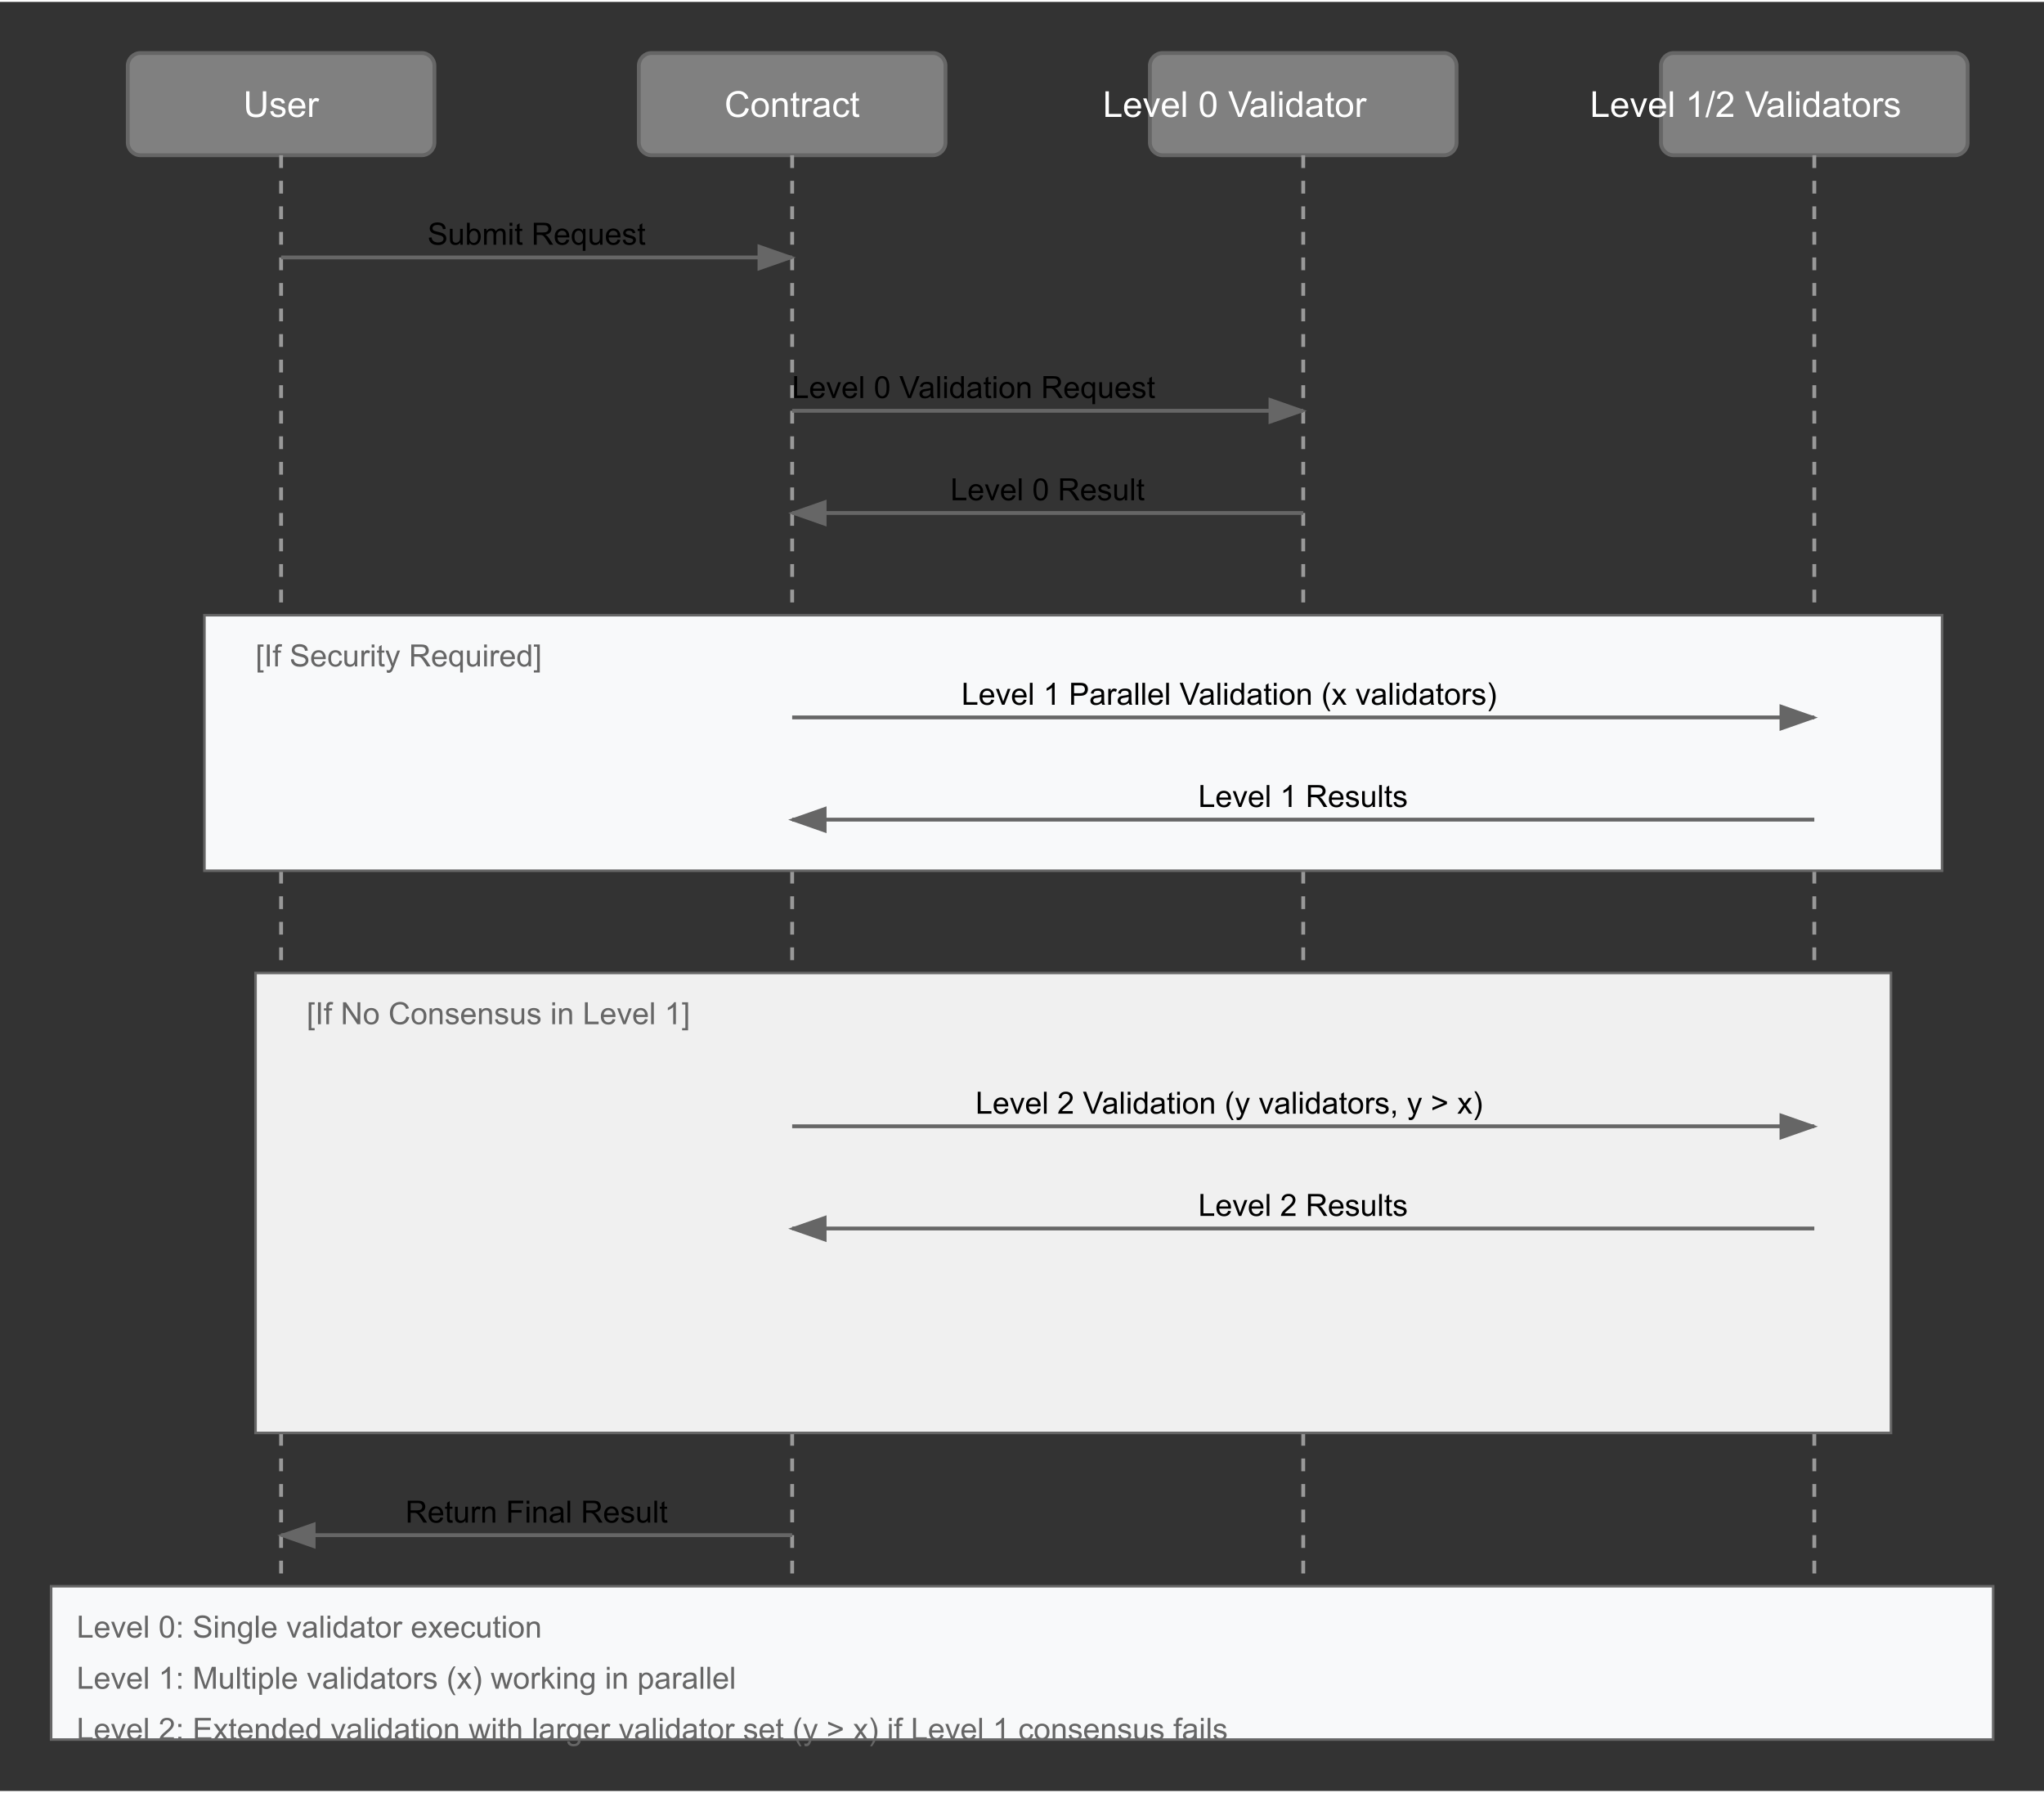 <?xml version="1.0" encoding="UTF-8"?>
<svg xmlns="http://www.w3.org/2000/svg" xmlns:xlink="http://www.w3.org/1999/xlink" width="1400px" height="1228px" viewBox="0 0 1403 1228" version="1.1">
<rect x="0" y="0" width="1403" height="1228" fill="#333333" stroke="none"/>
<defs>
<g>
<symbol overflow="visible" id="glyph0-0">
<path style="stroke:none;" d="M 3.062 0 L 3.062 -15.359 L 15.344 -15.359 L 15.344 0 Z M 3.453 -0.391 L 14.953 -0.391 L 14.953 -14.969 L 3.453 -14.969 Z M 3.453 -0.391 "/>
</symbol>
<symbol overflow="visible" id="glyph0-1">
<path style="stroke:none;" d="M 13.422 -17.578 L 15.75 -17.578 L 15.75 -7.422 C 15.75 -5.648 15.547 -4.242 15.141 -3.203 C 14.742 -2.172 14.023 -1.328 12.984 -0.672 C 11.941 -0.023 10.57 0.297 8.875 0.297 C 7.227 0.297 5.879 0.016 4.828 -0.547 C 3.785 -1.117 3.039 -1.941 2.594 -3.016 C 2.156 -4.086 1.938 -5.555 1.938 -7.422 L 1.938 -17.578 L 4.25 -17.578 L 4.25 -7.438 C 4.25 -5.906 4.391 -4.773 4.672 -4.047 C 4.961 -3.328 5.453 -2.77 6.141 -2.375 C 6.828 -1.988 7.672 -1.797 8.672 -1.797 C 10.391 -1.797 11.609 -2.18 12.328 -2.953 C 13.055 -3.734 13.422 -5.227 13.422 -7.438 Z M 13.422 -17.578 "/>
</symbol>
<symbol overflow="visible" id="glyph0-2">
<path style="stroke:none;" d="M 0.75 -3.797 L 2.891 -4.141 C 3.004 -3.285 3.332 -2.629 3.875 -2.172 C 4.426 -1.711 5.195 -1.484 6.188 -1.484 C 7.176 -1.484 7.91 -1.688 8.391 -2.094 C 8.867 -2.5 9.109 -2.973 9.109 -3.516 C 9.109 -4.004 8.895 -4.391 8.469 -4.672 C 8.176 -4.859 7.441 -5.098 6.266 -5.391 C 4.68 -5.797 3.582 -6.145 2.969 -6.438 C 2.363 -6.727 1.898 -7.129 1.578 -7.641 C 1.266 -8.16 1.109 -8.734 1.109 -9.359 C 1.109 -9.922 1.238 -10.441 1.5 -10.922 C 1.758 -11.41 2.113 -11.816 2.562 -12.141 C 2.895 -12.391 3.352 -12.598 3.938 -12.766 C 4.52 -12.941 5.141 -13.031 5.797 -13.031 C 6.797 -13.031 7.672 -12.883 8.422 -12.594 C 9.18 -12.301 9.738 -11.91 10.094 -11.422 C 10.457 -10.93 10.707 -10.273 10.844 -9.453 L 8.734 -9.156 C 8.641 -9.812 8.363 -10.32 7.906 -10.688 C 7.445 -11.062 6.797 -11.25 5.953 -11.25 C 4.961 -11.25 4.254 -11.082 3.828 -10.75 C 3.41 -10.426 3.203 -10.047 3.203 -9.609 C 3.203 -9.328 3.289 -9.07 3.469 -8.844 C 3.645 -8.613 3.922 -8.426 4.297 -8.281 C 4.504 -8.195 5.141 -8.008 6.203 -7.719 C 7.723 -7.312 8.785 -6.977 9.391 -6.719 C 9.992 -6.457 10.469 -6.078 10.812 -5.578 C 11.156 -5.086 11.328 -4.473 11.328 -3.734 C 11.328 -3.016 11.113 -2.336 10.688 -1.703 C 10.27 -1.066 9.664 -0.578 8.875 -0.234 C 8.082 0.109 7.191 0.281 6.203 0.281 C 4.547 0.281 3.281 -0.062 2.406 -0.75 C 1.539 -1.438 0.988 -2.453 0.75 -3.797 Z M 0.75 -3.797 "/>
</symbol>
<symbol overflow="visible" id="glyph0-3">
<path style="stroke:none;" d="M 10.328 -4.109 L 12.562 -3.828 C 12.207 -2.523 11.555 -1.516 10.609 -0.797 C 9.66 -0.078 8.445 0.281 6.969 0.281 C 5.102 0.281 3.625 -0.289 2.531 -1.438 C 1.445 -2.582 0.906 -4.191 0.906 -6.266 C 0.906 -8.398 1.453 -10.062 2.547 -11.25 C 3.648 -12.438 5.082 -13.031 6.844 -13.031 C 8.539 -13.031 9.93 -12.445 11.016 -11.281 C 12.098 -10.125 12.641 -8.492 12.641 -6.391 C 12.641 -6.266 12.633 -6.07 12.625 -5.812 L 3.125 -5.812 C 3.207 -4.414 3.602 -3.344 4.312 -2.594 C 5.02 -1.852 5.906 -1.484 6.969 -1.484 C 7.758 -1.484 8.438 -1.691 9 -2.109 C 9.562 -2.523 10.004 -3.191 10.328 -4.109 Z M 3.25 -7.594 L 10.359 -7.594 C 10.266 -8.664 9.992 -9.469 9.547 -10 C 8.859 -10.832 7.969 -11.25 6.875 -11.25 C 5.875 -11.25 5.035 -10.914 4.359 -10.25 C 3.691 -9.594 3.32 -8.707 3.25 -7.594 Z M 3.25 -7.594 "/>
</symbol>
<symbol overflow="visible" id="glyph0-4">
<path style="stroke:none;" d="M 1.594 0 L 1.594 -12.734 L 3.531 -12.734 L 3.531 -10.812 C 4.031 -11.707 4.488 -12.301 4.906 -12.594 C 5.32 -12.883 5.785 -13.031 6.297 -13.031 C 7.023 -13.031 7.766 -12.797 8.516 -12.328 L 7.766 -10.328 C 7.234 -10.641 6.707 -10.797 6.188 -10.797 C 5.719 -10.797 5.289 -10.648 4.906 -10.359 C 4.531 -10.078 4.266 -9.688 4.109 -9.188 C 3.867 -8.414 3.75 -7.578 3.75 -6.672 L 3.75 0 Z M 1.594 0 "/>
</symbol>
<symbol overflow="visible" id="glyph0-5">
<path style="stroke:none;" d="M 14.438 -6.172 L 16.75 -5.578 C 16.27 -3.66 15.395 -2.203 14.125 -1.203 C 12.852 -0.203 11.305 0.297 9.484 0.297 C 7.586 0.297 6.047 -0.086 4.859 -0.859 C 3.672 -1.629 2.766 -2.742 2.141 -4.203 C 1.523 -5.672 1.219 -7.242 1.219 -8.922 C 1.219 -10.754 1.566 -12.352 2.266 -13.719 C 2.961 -15.082 3.957 -16.113 5.25 -16.812 C 6.539 -17.52 7.961 -17.875 9.516 -17.875 C 11.273 -17.875 12.754 -17.426 13.953 -16.531 C 15.148 -15.645 15.984 -14.391 16.453 -12.766 L 14.172 -12.219 C 13.766 -13.5 13.172 -14.43 12.391 -15.016 C 11.617 -15.598 10.645 -15.891 9.469 -15.891 C 8.113 -15.891 6.984 -15.566 6.078 -14.922 C 5.172 -14.273 4.535 -13.406 4.172 -12.312 C 3.805 -11.219 3.625 -10.094 3.625 -8.938 C 3.625 -7.438 3.836 -6.129 4.266 -5.016 C 4.703 -3.898 5.379 -3.066 6.297 -2.516 C 7.223 -1.961 8.219 -1.688 9.281 -1.688 C 10.594 -1.688 11.695 -2.062 12.594 -2.812 C 13.5 -3.57 14.113 -4.691 14.438 -6.172 Z M 14.438 -6.172 "/>
</symbol>
<symbol overflow="visible" id="glyph0-6">
<path style="stroke:none;" d="M 0.812 -6.375 C 0.812 -8.727 1.469 -10.473 2.781 -11.609 C 3.875 -12.555 5.207 -13.031 6.781 -13.031 C 8.531 -13.031 9.957 -12.453 11.062 -11.297 C 12.176 -10.148 12.734 -8.566 12.734 -6.547 C 12.734 -4.91 12.488 -3.617 12 -2.672 C 11.508 -1.734 10.797 -1.004 9.859 -0.484 C 8.922 0.023 7.895 0.281 6.781 0.281 C 5 0.281 3.555 -0.285 2.453 -1.422 C 1.359 -2.566 0.812 -4.219 0.812 -6.375 Z M 3.031 -6.375 C 3.031 -4.738 3.383 -3.516 4.094 -2.703 C 4.812 -1.891 5.707 -1.484 6.781 -1.484 C 7.852 -1.484 8.742 -1.891 9.453 -2.703 C 10.172 -3.523 10.531 -4.77 10.531 -6.438 C 10.531 -8.008 10.172 -9.203 9.453 -10.016 C 8.734 -10.828 7.844 -11.234 6.781 -11.234 C 5.707 -11.234 4.812 -10.828 4.094 -10.016 C 3.383 -9.211 3.031 -8 3.031 -6.375 Z M 3.031 -6.375 "/>
</symbol>
<symbol overflow="visible" id="glyph0-7">
<path style="stroke:none;" d="M 1.625 0 L 1.625 -12.734 L 3.562 -12.734 L 3.562 -10.922 C 4.5 -12.328 5.848 -13.031 7.609 -13.031 C 8.379 -13.031 9.082 -12.891 9.719 -12.609 C 10.363 -12.336 10.848 -11.977 11.172 -11.531 C 11.492 -11.082 11.719 -10.551 11.844 -9.938 C 11.926 -9.531 11.969 -8.828 11.969 -7.828 L 11.969 0 L 9.797 0 L 9.797 -7.75 C 9.797 -8.625 9.711 -9.281 9.547 -9.719 C 9.379 -10.156 9.082 -10.504 8.656 -10.766 C 8.227 -11.023 7.727 -11.156 7.156 -11.156 C 6.238 -11.156 5.445 -10.863 4.781 -10.281 C 4.113 -9.695 3.781 -8.586 3.781 -6.953 L 3.781 0 Z M 1.625 0 "/>
</symbol>
<symbol overflow="visible" id="glyph0-8">
<path style="stroke:none;" d="M 6.328 -1.938 L 6.641 -0.031 C 6.035 0.102 5.492 0.172 5.016 0.172 C 4.223 0.172 3.613 0.047 3.188 -0.203 C 2.758 -0.453 2.457 -0.773 2.281 -1.172 C 2.102 -1.578 2.016 -2.43 2.016 -3.734 L 2.016 -11.062 L 0.438 -11.062 L 0.438 -12.734 L 2.016 -12.734 L 2.016 -15.891 L 4.156 -17.188 L 4.156 -12.734 L 6.328 -12.734 L 6.328 -11.062 L 4.156 -11.062 L 4.156 -3.609 C 4.156 -2.992 4.191 -2.598 4.266 -2.422 C 4.348 -2.242 4.473 -2.102 4.641 -2 C 4.816 -1.895 5.062 -1.844 5.375 -1.844 C 5.613 -1.844 5.93 -1.875 6.328 -1.938 Z M 6.328 -1.938 "/>
</symbol>
<symbol overflow="visible" id="glyph0-9">
<path style="stroke:none;" d="M 9.922 -1.578 C 9.117 -0.891 8.348 -0.406 7.609 -0.125 C 6.879 0.145 6.086 0.281 5.234 0.281 C 3.836 0.281 2.766 -0.055 2.016 -0.734 C 1.266 -1.422 0.891 -2.297 0.891 -3.359 C 0.891 -3.984 1.031 -4.551 1.312 -5.062 C 1.594 -5.582 1.961 -6 2.422 -6.312 C 2.879 -6.625 3.398 -6.859 3.984 -7.016 C 4.398 -7.129 5.035 -7.238 5.891 -7.344 C 7.641 -7.551 8.926 -7.797 9.75 -8.078 C 9.75 -8.379 9.75 -8.566 9.75 -8.641 C 9.75 -9.523 9.547 -10.145 9.141 -10.5 C 8.586 -10.988 7.77 -11.234 6.688 -11.234 C 5.676 -11.234 4.926 -11.055 4.438 -10.703 C 3.957 -10.348 3.602 -9.719 3.375 -8.812 L 1.266 -9.109 C 1.453 -10.004 1.766 -10.727 2.203 -11.281 C 2.641 -11.844 3.273 -12.273 4.109 -12.578 C 4.941 -12.879 5.906 -13.031 7 -13.031 C 8.082 -13.031 8.961 -12.898 9.641 -12.641 C 10.328 -12.379 10.828 -12.055 11.141 -11.672 C 11.461 -11.285 11.688 -10.797 11.812 -10.203 C 11.883 -9.836 11.922 -9.176 11.922 -8.219 L 11.922 -5.344 C 11.922 -3.332 11.969 -2.062 12.062 -1.531 C 12.156 -1 12.336 -0.488 12.609 0 L 10.359 0 C 10.129 -0.445 9.984 -0.973 9.922 -1.578 Z M 9.75 -6.391 C 8.957 -6.066 7.781 -5.797 6.219 -5.578 C 5.332 -5.453 4.703 -5.305 4.328 -5.141 C 3.961 -4.984 3.68 -4.75 3.484 -4.438 C 3.285 -4.133 3.188 -3.797 3.188 -3.422 C 3.188 -2.836 3.406 -2.352 3.844 -1.969 C 4.281 -1.594 4.914 -1.406 5.75 -1.406 C 6.582 -1.406 7.32 -1.586 7.969 -1.953 C 8.613 -2.316 9.086 -2.812 9.391 -3.438 C 9.629 -3.926 9.75 -4.645 9.75 -5.594 Z M 9.75 -6.391 "/>
</symbol>
<symbol overflow="visible" id="glyph0-10">
<path style="stroke:none;" d="M 9.922 -4.672 L 12.047 -4.391 C 11.816 -2.922 11.223 -1.773 10.266 -0.953 C 9.305 -0.129 8.133 0.281 6.75 0.281 C 5.008 0.281 3.609 -0.285 2.547 -1.422 C 1.484 -2.555 0.953 -4.191 0.953 -6.328 C 0.953 -7.703 1.18 -8.906 1.641 -9.938 C 2.098 -10.969 2.789 -11.738 3.719 -12.25 C 4.656 -12.77 5.672 -13.031 6.766 -13.031 C 8.141 -13.031 9.266 -12.676 10.141 -11.969 C 11.023 -11.27 11.594 -10.281 11.844 -9 L 9.75 -8.672 C 9.539 -9.523 9.18 -10.164 8.672 -10.594 C 8.172 -11.031 7.562 -11.25 6.844 -11.25 C 5.758 -11.25 4.875 -10.859 4.188 -10.078 C 3.508 -9.297 3.172 -8.062 3.172 -6.375 C 3.172 -4.664 3.5 -3.422 4.156 -2.641 C 4.812 -1.867 5.664 -1.484 6.719 -1.484 C 7.57 -1.484 8.281 -1.742 8.844 -2.266 C 9.414 -2.785 9.773 -3.586 9.922 -4.672 Z M 9.922 -4.672 "/>
</symbol>
<symbol overflow="visible" id="glyph0-11">
<path style="stroke:none;" d="M 1.797 0 L 1.797 -17.578 L 4.125 -17.578 L 4.125 -2.078 L 12.781 -2.078 L 12.781 0 Z M 1.797 0 "/>
</symbol>
<symbol overflow="visible" id="glyph0-12">
<path style="stroke:none;" d="M 5.156 0 L 0.312 -12.734 L 2.594 -12.734 L 5.328 -5.109 C 5.617 -4.285 5.891 -3.43 6.141 -2.547 C 6.328 -3.211 6.594 -4.02 6.938 -4.969 L 9.766 -12.734 L 11.984 -12.734 L 7.172 0 Z M 5.156 0 "/>
</symbol>
<symbol overflow="visible" id="glyph0-13">
<path style="stroke:none;" d="M 1.562 0 L 1.562 -17.578 L 3.734 -17.578 L 3.734 0 Z M 1.562 0 "/>
</symbol>
<symbol overflow="visible" id="glyph0-14">
<path style="stroke:none;" d=""/>
</symbol>
<symbol overflow="visible" id="glyph0-15">
<path style="stroke:none;" d="M 1.016 -8.672 C 1.016 -10.754 1.227 -12.426 1.656 -13.688 C 2.082 -14.957 2.719 -15.938 3.562 -16.625 C 4.406 -17.312 5.469 -17.656 6.75 -17.656 C 7.688 -17.656 8.508 -17.461 9.219 -17.078 C 9.938 -16.703 10.523 -16.156 10.984 -15.438 C 11.453 -14.727 11.816 -13.859 12.078 -12.828 C 12.348 -11.797 12.484 -10.41 12.484 -8.672 C 12.484 -6.609 12.27 -4.941 11.844 -3.672 C 11.414 -2.41 10.781 -1.43 9.938 -0.734 C 9.094 -0.047 8.031 0.297 6.75 0.297 C 5.051 0.297 3.719 -0.305 2.75 -1.516 C 1.594 -2.984 1.016 -5.367 1.016 -8.672 Z M 3.234 -8.672 C 3.234 -5.785 3.57 -3.863 4.25 -2.906 C 4.926 -1.945 5.758 -1.469 6.75 -1.469 C 7.738 -1.469 8.57 -1.945 9.25 -2.906 C 9.926 -3.875 10.266 -5.797 10.266 -8.672 C 10.266 -11.566 9.926 -13.488 9.25 -14.438 C 8.57 -15.395 7.727 -15.875 6.719 -15.875 C 5.727 -15.875 4.938 -15.453 4.344 -14.609 C 3.602 -13.535 3.234 -11.555 3.234 -8.672 Z M 3.234 -8.672 "/>
</symbol>
<symbol overflow="visible" id="glyph0-16">
<path style="stroke:none;" d="M 6.922 0 L 0.109 -17.578 L 2.625 -17.578 L 7.188 -4.812 C 7.562 -3.789 7.867 -2.832 8.109 -1.938 C 8.379 -2.895 8.695 -3.852 9.062 -4.812 L 13.812 -17.578 L 16.188 -17.578 L 9.297 0 Z M 6.922 0 "/>
</symbol>
<symbol overflow="visible" id="glyph0-17">
<path style="stroke:none;" d="M 1.625 -15.094 L 1.625 -17.578 L 3.781 -17.578 L 3.781 -15.094 Z M 1.625 0 L 1.625 -12.734 L 3.781 -12.734 L 3.781 0 Z M 1.625 0 "/>
</symbol>
<symbol overflow="visible" id="glyph0-18">
<path style="stroke:none;" d="M 9.875 0 L 9.875 -1.609 C 9.07 -0.348 7.883 0.281 6.312 0.281 C 5.301 0.281 4.367 0.004 3.516 -0.547 C 2.66 -1.109 2 -1.891 1.531 -2.891 C 1.07 -3.898 0.844 -5.055 0.844 -6.359 C 0.844 -7.629 1.051 -8.781 1.469 -9.812 C 1.895 -10.852 2.531 -11.648 3.375 -12.203 C 4.227 -12.754 5.176 -13.031 6.219 -13.031 C 6.988 -13.031 7.672 -12.863 8.266 -12.531 C 8.867 -12.207 9.359 -11.789 9.734 -11.281 L 9.734 -17.578 L 11.875 -17.578 L 11.875 0 Z M 3.062 -6.359 C 3.062 -4.723 3.406 -3.5 4.094 -2.688 C 4.781 -1.883 5.586 -1.484 6.516 -1.484 C 7.461 -1.484 8.266 -1.867 8.922 -2.641 C 9.578 -3.41 9.906 -4.586 9.906 -6.172 C 9.906 -7.922 9.57 -9.203 8.906 -10.016 C 8.238 -10.828 7.41 -11.234 6.422 -11.234 C 5.461 -11.234 4.66 -10.844 4.016 -10.062 C 3.379 -9.281 3.062 -8.047 3.062 -6.359 Z M 3.062 -6.359 "/>
</symbol>
<symbol overflow="visible" id="glyph0-19">
<path style="stroke:none;" d="M 9.141 0 L 6.984 0 L 6.984 -13.75 C 6.461 -13.258 5.781 -12.766 4.938 -12.266 C 4.094 -11.773 3.336 -11.406 2.672 -11.156 L 2.672 -13.234 C 3.879 -13.805 4.93 -14.492 5.828 -15.297 C 6.734 -16.109 7.375 -16.895 7.75 -17.656 L 9.141 -17.656 Z M 9.141 0 "/>
</symbol>
<symbol overflow="visible" id="glyph0-20">
<path style="stroke:none;" d="M 0 0.297 L 5.094 -17.875 L 6.812 -17.875 L 1.734 0.297 Z M 0 0.297 "/>
</symbol>
<symbol overflow="visible" id="glyph0-21">
<path style="stroke:none;" d="M 12.359 -2.078 L 12.359 0 L 0.75 0 C 0.727 -0.52 0.812 -1.02 1 -1.5 C 1.289 -2.289 1.758 -3.066 2.406 -3.828 C 3.062 -4.598 4.004 -5.488 5.234 -6.5 C 7.148 -8.062 8.441 -9.301 9.109 -10.219 C 9.773 -11.133 10.109 -12.004 10.109 -12.828 C 10.109 -13.68 9.801 -14.398 9.188 -14.984 C 8.582 -15.578 7.789 -15.875 6.812 -15.875 C 5.77 -15.875 4.938 -15.562 4.312 -14.938 C 3.688 -14.312 3.375 -13.445 3.375 -12.344 L 1.156 -12.562 C 1.301 -14.219 1.867 -15.477 2.859 -16.344 C 3.848 -17.219 5.18 -17.656 6.859 -17.656 C 8.547 -17.656 9.879 -17.188 10.859 -16.25 C 11.836 -15.312 12.328 -14.148 12.328 -12.766 C 12.328 -12.066 12.18 -11.375 11.891 -10.688 C 11.609 -10.008 11.133 -9.297 10.469 -8.547 C 9.801 -7.797 8.691 -6.766 7.141 -5.453 C 5.848 -4.367 5.016 -3.629 4.641 -3.234 C 4.273 -2.848 3.973 -2.461 3.734 -2.078 Z M 12.359 -2.078 "/>
</symbol>
<symbol overflow="visible" id="glyph1-0">
<path style="stroke:none;" d="M 2.625 0 L 2.625 -13.156 L 13.156 -13.156 L 13.156 0 Z M 2.953 -0.328 L 12.828 -0.328 L 12.828 -12.828 L 2.953 -12.828 Z M 2.953 -0.328 "/>
</symbol>
<symbol overflow="visible" id="glyph1-1">
<path style="stroke:none;" d="M 0.953 -4.844 L 2.828 -5 C 2.91 -4.25 3.113 -3.629 3.438 -3.141 C 3.77 -2.66 4.273 -2.27 4.953 -1.969 C 5.641 -1.676 6.414 -1.531 7.281 -1.531 C 8.039 -1.531 8.707 -1.641 9.281 -1.859 C 9.863 -2.086 10.297 -2.398 10.578 -2.797 C 10.867 -3.191 11.016 -3.625 11.016 -4.094 C 11.016 -4.562 10.875 -4.973 10.594 -5.328 C 10.32 -5.68 9.875 -5.977 9.25 -6.219 C 8.844 -6.375 7.945 -6.617 6.562 -6.953 C 5.176 -7.285 4.207 -7.598 3.656 -7.891 C 2.938 -8.266 2.398 -8.734 2.047 -9.297 C 1.691 -9.859 1.516 -10.484 1.516 -11.172 C 1.516 -11.93 1.727 -12.641 2.156 -13.297 C 2.594 -13.961 3.223 -14.469 4.047 -14.812 C 4.879 -15.156 5.805 -15.328 6.828 -15.328 C 7.941 -15.328 8.926 -15.145 9.781 -14.781 C 10.633 -14.426 11.289 -13.895 11.75 -13.188 C 12.207 -12.488 12.453 -11.703 12.484 -10.828 L 10.578 -10.672 C 10.473 -11.629 10.125 -12.348 9.531 -12.828 C 8.938 -13.316 8.062 -13.562 6.906 -13.562 C 5.695 -13.562 4.816 -13.336 4.266 -12.891 C 3.711 -12.453 3.438 -11.922 3.438 -11.297 C 3.438 -10.766 3.633 -10.32 4.031 -9.969 C 4.414 -9.613 5.414 -9.254 7.031 -8.891 C 8.656 -8.523 9.77 -8.207 10.375 -7.938 C 11.25 -7.531 11.895 -7.016 12.312 -6.391 C 12.727 -5.773 12.938 -5.062 12.938 -4.25 C 12.938 -3.445 12.707 -2.691 12.25 -1.984 C 11.789 -1.273 11.129 -0.723 10.266 -0.328 C 9.41 0.055 8.445 0.25 7.375 0.25 C 6.008 0.25 4.863 0.051 3.938 -0.344 C 3.02 -0.738 2.297 -1.332 1.766 -2.125 C 1.242 -2.926 0.973 -3.832 0.953 -4.844 Z M 0.953 -4.844 "/>
</symbol>
<symbol overflow="visible" id="glyph1-2">
<path style="stroke:none;" d="M 8.547 0 L 8.547 -1.609 C 7.691 -0.367 6.535 0.25 5.078 0.25 C 4.43 0.25 3.828 0.125 3.266 -0.125 C 2.711 -0.375 2.301 -0.68 2.031 -1.047 C 1.758 -1.422 1.566 -1.879 1.453 -2.422 C 1.379 -2.785 1.344 -3.363 1.344 -4.156 L 1.344 -10.906 L 3.203 -10.906 L 3.203 -4.859 C 3.203 -3.891 3.238 -3.238 3.312 -2.906 C 3.426 -2.414 3.672 -2.031 4.047 -1.75 C 4.422 -1.477 4.891 -1.344 5.453 -1.344 C 6.004 -1.344 6.52 -1.484 7 -1.766 C 7.488 -2.055 7.832 -2.445 8.031 -2.938 C 8.238 -3.426 8.344 -4.133 8.344 -5.062 L 8.344 -10.906 L 10.188 -10.906 L 10.188 0 Z M 8.547 0 "/>
</symbol>
<symbol overflow="visible" id="glyph1-3">
<path style="stroke:none;" d="M 3.094 0 L 1.375 0 L 1.375 -15.062 L 3.234 -15.062 L 3.234 -9.688 C 4.016 -10.664 5.008 -11.156 6.219 -11.156 C 6.883 -11.156 7.516 -11.02 8.109 -10.75 C 8.711 -10.477 9.207 -10.098 9.594 -9.609 C 9.988 -9.117 10.297 -8.523 10.516 -7.828 C 10.734 -7.141 10.844 -6.406 10.844 -5.625 C 10.844 -3.75 10.379 -2.301 9.453 -1.281 C 8.523 -0.258 7.414 0.25 6.125 0.25 C 4.832 0.25 3.82 -0.285 3.094 -1.359 Z M 3.078 -5.547 C 3.078 -4.234 3.254 -3.285 3.609 -2.703 C 4.191 -1.754 4.977 -1.281 5.969 -1.281 C 6.781 -1.281 7.477 -1.629 8.062 -2.328 C 8.656 -3.023 8.953 -4.07 8.953 -5.469 C 8.953 -6.895 8.664 -7.945 8.094 -8.625 C 7.531 -9.301 6.848 -9.641 6.047 -9.641 C 5.242 -9.641 4.547 -9.285 3.953 -8.578 C 3.367 -7.879 3.078 -6.867 3.078 -5.547 Z M 3.078 -5.547 "/>
</symbol>
<symbol overflow="visible" id="glyph1-4">
<path style="stroke:none;" d="M 1.391 0 L 1.391 -10.906 L 3.047 -10.906 L 3.047 -9.375 C 3.391 -9.914 3.844 -10.348 4.406 -10.672 C 4.977 -10.992 5.625 -11.156 6.344 -11.156 C 7.156 -11.156 7.816 -10.988 8.328 -10.656 C 8.848 -10.32 9.219 -9.852 9.438 -9.25 C 10.301 -10.52 11.426 -11.156 12.812 -11.156 C 13.883 -11.156 14.711 -10.852 15.297 -10.25 C 15.879 -9.656 16.172 -8.734 16.172 -7.484 L 16.172 0 L 14.344 0 L 14.344 -6.875 C 14.344 -7.613 14.281 -8.145 14.156 -8.469 C 14.031 -8.801 13.812 -9.066 13.5 -9.266 C 13.188 -9.461 12.816 -9.562 12.391 -9.562 C 11.629 -9.562 10.992 -9.305 10.484 -8.797 C 9.973 -8.285 9.719 -7.469 9.719 -6.344 L 9.719 0 L 7.875 0 L 7.875 -7.094 C 7.875 -7.914 7.723 -8.531 7.422 -8.938 C 7.117 -9.352 6.625 -9.562 5.938 -9.562 C 5.414 -9.562 4.93 -9.422 4.484 -9.141 C 4.047 -8.867 3.727 -8.469 3.531 -7.938 C 3.332 -7.414 3.234 -6.656 3.234 -5.656 L 3.234 0 Z M 1.391 0 "/>
</symbol>
<symbol overflow="visible" id="glyph1-5">
<path style="stroke:none;" d="M 1.391 -12.938 L 1.391 -15.062 L 3.25 -15.062 L 3.25 -12.938 Z M 1.391 0 L 1.391 -10.906 L 3.25 -10.906 L 3.25 0 Z M 1.391 0 "/>
</symbol>
<symbol overflow="visible" id="glyph1-6">
<path style="stroke:none;" d="M 5.422 -1.656 L 5.688 -0.016 C 5.164 0.086 4.703 0.141 4.297 0.141 C 3.617 0.141 3.094 0.035 2.719 -0.172 C 2.352 -0.391 2.094 -0.672 1.938 -1.016 C 1.789 -1.359 1.719 -2.086 1.719 -3.203 L 1.719 -9.469 L 0.375 -9.469 L 0.375 -10.906 L 1.719 -10.906 L 1.719 -13.609 L 3.562 -14.734 L 3.562 -10.906 L 5.422 -10.906 L 5.422 -9.469 L 3.562 -9.469 L 3.562 -3.094 C 3.562 -2.562 3.594 -2.219 3.656 -2.062 C 3.727 -1.914 3.836 -1.797 3.984 -1.703 C 4.129 -1.617 4.336 -1.578 4.609 -1.578 C 4.816 -1.578 5.086 -1.602 5.422 -1.656 Z M 5.422 -1.656 "/>
</symbol>
<symbol overflow="visible" id="glyph1-7">
<path style="stroke:none;" d=""/>
</symbol>
<symbol overflow="visible" id="glyph1-8">
<path style="stroke:none;" d="M 1.656 0 L 1.656 -15.062 L 8.328 -15.062 C 9.672 -15.062 10.691 -14.926 11.391 -14.656 C 12.086 -14.383 12.645 -13.906 13.062 -13.219 C 13.488 -12.539 13.703 -11.785 13.703 -10.953 C 13.703 -9.891 13.352 -8.988 12.656 -8.25 C 11.969 -7.52 10.898 -7.055 9.453 -6.859 C 9.984 -6.598 10.383 -6.348 10.656 -6.109 C 11.238 -5.566 11.789 -4.895 12.312 -4.094 L 14.938 0 L 12.422 0 L 10.438 -3.141 C 9.852 -4.035 9.367 -4.723 8.984 -5.203 C 8.609 -5.691 8.27 -6.031 7.969 -6.219 C 7.676 -6.406 7.379 -6.539 7.078 -6.625 C 6.848 -6.664 6.473 -6.688 5.953 -6.688 L 3.641 -6.688 L 3.641 0 Z M 3.641 -8.422 L 7.938 -8.422 C 8.844 -8.422 9.551 -8.516 10.062 -8.703 C 10.582 -8.891 10.973 -9.188 11.234 -9.594 C 11.504 -10.008 11.641 -10.461 11.641 -10.953 C 11.641 -11.672 11.379 -12.258 10.859 -12.719 C 10.348 -13.176 9.535 -13.406 8.422 -13.406 L 3.641 -13.406 Z M 3.641 -8.422 "/>
</symbol>
<symbol overflow="visible" id="glyph1-9">
<path style="stroke:none;" d="M 8.859 -3.516 L 10.766 -3.281 C 10.461 -2.164 9.906 -1.297 9.094 -0.672 C 8.281 -0.055 7.238 0.25 5.969 0.25 C 4.375 0.25 3.109 -0.238 2.172 -1.219 C 1.234 -2.207 0.766 -3.586 0.766 -5.359 C 0.766 -7.203 1.238 -8.629 2.188 -9.641 C 3.133 -10.648 4.363 -11.156 5.875 -11.156 C 7.332 -11.156 8.52 -10.66 9.438 -9.672 C 10.363 -8.68 10.828 -7.285 10.828 -5.484 C 10.828 -5.367 10.828 -5.203 10.828 -4.984 L 2.688 -4.984 C 2.75 -3.785 3.082 -2.867 3.688 -2.234 C 4.301 -1.598 5.066 -1.281 5.984 -1.281 C 6.66 -1.281 7.238 -1.457 7.719 -1.812 C 8.195 -2.164 8.578 -2.734 8.859 -3.516 Z M 2.781 -6.5 L 8.875 -6.5 C 8.789 -7.414 8.562 -8.109 8.188 -8.578 C 7.594 -9.285 6.828 -9.641 5.891 -9.641 C 5.035 -9.641 4.316 -9.352 3.734 -8.781 C 3.16 -8.219 2.844 -7.457 2.781 -6.5 Z M 2.781 -6.5 "/>
</symbol>
<symbol overflow="visible" id="glyph1-10">
<path style="stroke:none;" d="M 8.344 4.188 L 8.344 -1.156 C 8.051 -0.758 7.645 -0.426 7.125 -0.156 C 6.613 0.113 6.066 0.25 5.484 0.25 C 4.191 0.25 3.078 -0.266 2.141 -1.297 C 1.203 -2.336 0.734 -3.758 0.734 -5.562 C 0.734 -6.656 0.922 -7.633 1.297 -8.5 C 1.68 -9.375 2.234 -10.035 2.953 -10.484 C 3.68 -10.93 4.477 -11.156 5.344 -11.156 C 6.695 -11.156 7.758 -10.586 8.531 -9.453 L 8.531 -10.906 L 10.188 -10.906 L 10.188 4.188 Z M 2.641 -5.484 C 2.641 -4.078 2.93 -3.023 3.516 -2.328 C 4.109 -1.629 4.816 -1.281 5.641 -1.281 C 6.43 -1.281 7.109 -1.613 7.672 -2.281 C 8.242 -2.945 8.531 -3.961 8.531 -5.328 C 8.531 -6.773 8.227 -7.863 7.625 -8.594 C 7.031 -9.332 6.328 -9.703 5.516 -9.703 C 4.711 -9.703 4.031 -9.359 3.469 -8.672 C 2.914 -7.992 2.641 -6.93 2.641 -5.484 Z M 2.641 -5.484 "/>
</symbol>
<symbol overflow="visible" id="glyph1-11">
<path style="stroke:none;" d="M 0.641 -3.25 L 2.484 -3.547 C 2.578 -2.816 2.859 -2.254 3.328 -1.859 C 3.797 -1.473 4.453 -1.281 5.297 -1.281 C 6.148 -1.281 6.781 -1.453 7.188 -1.797 C 7.602 -2.141 7.812 -2.547 7.812 -3.016 C 7.812 -3.43 7.629 -3.758 7.266 -4 C 7.016 -4.164 6.383 -4.375 5.375 -4.625 C 4.02 -4.969 3.078 -5.266 2.547 -5.516 C 2.023 -5.766 1.629 -6.109 1.359 -6.547 C 1.086 -6.992 0.953 -7.484 0.953 -8.016 C 0.953 -8.504 1.062 -8.953 1.281 -9.359 C 1.508 -9.773 1.816 -10.125 2.203 -10.406 C 2.484 -10.613 2.875 -10.789 3.375 -10.938 C 3.875 -11.082 4.406 -11.156 4.969 -11.156 C 5.832 -11.156 6.586 -11.031 7.234 -10.781 C 7.879 -10.539 8.352 -10.207 8.656 -9.781 C 8.969 -9.363 9.18 -8.801 9.297 -8.094 L 7.484 -7.844 C 7.41 -8.406 7.176 -8.844 6.781 -9.156 C 6.383 -9.477 5.828 -9.641 5.109 -9.641 C 4.254 -9.641 3.645 -9.5 3.281 -9.219 C 2.926 -8.938 2.75 -8.609 2.75 -8.234 C 2.75 -7.992 2.82 -7.773 2.969 -7.578 C 3.125 -7.379 3.359 -7.219 3.672 -7.094 C 3.859 -7.02 4.406 -6.863 5.312 -6.625 C 6.625 -6.27 7.535 -5.977 8.047 -5.75 C 8.566 -5.531 8.973 -5.207 9.266 -4.781 C 9.566 -4.363 9.719 -3.836 9.719 -3.203 C 9.719 -2.586 9.535 -2.004 9.172 -1.453 C 8.805 -0.91 8.285 -0.488 7.609 -0.188 C 6.93 0.102 6.164 0.25 5.312 0.25 C 3.895 0.25 2.812 -0.039 2.062 -0.625 C 1.32 -1.219 0.848 -2.094 0.641 -3.25 Z M 0.641 -3.25 "/>
</symbol>
<symbol overflow="visible" id="glyph1-12">
<path style="stroke:none;" d="M 1.547 0 L 1.547 -15.062 L 3.531 -15.062 L 3.531 -1.781 L 10.953 -1.781 L 10.953 0 Z M 1.547 0 "/>
</symbol>
<symbol overflow="visible" id="glyph1-13">
<path style="stroke:none;" d="M 4.422 0 L 0.266 -10.906 L 2.219 -10.906 L 4.562 -4.375 C 4.812 -3.664 5.047 -2.93 5.266 -2.172 C 5.43 -2.754 5.66 -3.445 5.953 -4.25 L 8.375 -10.906 L 10.281 -10.906 L 6.141 0 Z M 4.422 0 "/>
</symbol>
<symbol overflow="visible" id="glyph1-14">
<path style="stroke:none;" d="M 1.344 0 L 1.344 -15.062 L 3.203 -15.062 L 3.203 0 Z M 1.344 0 "/>
</symbol>
<symbol overflow="visible" id="glyph1-15">
<path style="stroke:none;" d="M 0.875 -7.438 C 0.875 -9.219 1.055 -10.648 1.422 -11.734 C 1.785 -12.816 2.328 -13.648 3.047 -14.234 C 3.773 -14.828 4.688 -15.125 5.781 -15.125 C 6.594 -15.125 7.301 -14.961 7.906 -14.641 C 8.52 -14.316 9.023 -13.848 9.422 -13.234 C 9.816 -12.617 10.129 -11.867 10.359 -10.984 C 10.586 -10.109 10.703 -8.926 10.703 -7.438 C 10.703 -5.664 10.52 -4.234 10.156 -3.141 C 9.789 -2.055 9.242 -1.219 8.516 -0.625 C 7.797 -0.039 6.883 0.25 5.781 0.25 C 4.332 0.25 3.191 -0.27 2.359 -1.312 C 1.367 -2.562 0.875 -4.602 0.875 -7.438 Z M 2.781 -7.438 C 2.781 -4.957 3.066 -3.305 3.641 -2.484 C 4.223 -1.672 4.938 -1.266 5.781 -1.266 C 6.633 -1.266 7.348 -1.676 7.922 -2.5 C 8.504 -3.32 8.797 -4.969 8.797 -7.438 C 8.797 -9.914 8.504 -11.562 7.922 -12.375 C 7.348 -13.188 6.629 -13.594 5.766 -13.594 C 4.91 -13.594 4.234 -13.234 3.734 -12.516 C 3.098 -11.598 2.781 -9.906 2.781 -7.438 Z M 2.781 -7.438 "/>
</symbol>
<symbol overflow="visible" id="glyph1-16">
<path style="stroke:none;" d="M 5.938 0 L 0.094 -15.062 L 2.25 -15.062 L 6.172 -4.125 C 6.484 -3.25 6.742 -2.426 6.953 -1.656 C 7.191 -2.477 7.461 -3.301 7.766 -4.125 L 11.844 -15.062 L 13.875 -15.062 L 7.969 0 Z M 5.938 0 "/>
</symbol>
<symbol overflow="visible" id="glyph1-17">
<path style="stroke:none;" d="M 8.516 -1.344 C 7.828 -0.758 7.164 -0.348 6.531 -0.109 C 5.895 0.129 5.211 0.25 4.484 0.25 C 3.285 0.25 2.363 -0.039 1.719 -0.625 C 1.082 -1.219 0.766 -1.969 0.766 -2.875 C 0.766 -3.406 0.883 -3.891 1.125 -4.328 C 1.363 -4.773 1.68 -5.133 2.078 -5.406 C 2.473 -5.676 2.914 -5.879 3.406 -6.016 C 3.77 -6.109 4.32 -6.203 5.062 -6.297 C 6.551 -6.473 7.648 -6.68 8.359 -6.922 C 8.359 -7.18 8.359 -7.344 8.359 -7.406 C 8.359 -8.164 8.188 -8.695 7.844 -9 C 7.363 -9.414 6.66 -9.625 5.734 -9.625 C 4.859 -9.625 4.211 -9.473 3.797 -9.172 C 3.391 -8.867 3.086 -8.328 2.891 -7.547 L 1.078 -7.797 C 1.242 -8.578 1.516 -9.203 1.891 -9.672 C 2.266 -10.148 2.805 -10.516 3.516 -10.766 C 4.234 -11.023 5.062 -11.156 6 -11.156 C 6.938 -11.156 7.691 -11.047 8.266 -10.828 C 8.848 -10.609 9.273 -10.332 9.547 -10 C 9.828 -9.664 10.023 -9.25 10.141 -8.75 C 10.191 -8.426 10.219 -7.859 10.219 -7.047 L 10.219 -4.578 C 10.219 -2.859 10.258 -1.77 10.344 -1.312 C 10.426 -0.852 10.582 -0.414 10.812 0 L 8.875 0 C 8.688 -0.383 8.566 -0.832 8.516 -1.344 Z M 8.359 -5.484 C 7.68 -5.203 6.672 -4.969 5.328 -4.781 C 4.566 -4.664 4.031 -4.539 3.719 -4.406 C 3.406 -4.27 3.16 -4.066 2.984 -3.797 C 2.816 -3.535 2.734 -3.242 2.734 -2.922 C 2.734 -2.43 2.922 -2.02 3.297 -1.688 C 3.672 -1.363 4.219 -1.203 4.938 -1.203 C 5.645 -1.203 6.273 -1.359 6.828 -1.672 C 7.391 -1.984 7.801 -2.41 8.062 -2.953 C 8.258 -3.367 8.359 -3.984 8.359 -4.797 Z M 8.359 -5.484 "/>
</symbol>
<symbol overflow="visible" id="glyph1-18">
<path style="stroke:none;" d="M 8.469 0 L 8.469 -1.375 C 7.781 -0.289 6.766 0.25 5.422 0.25 C 4.547 0.25 3.742 0.008 3.016 -0.469 C 2.285 -0.945 1.719 -1.613 1.312 -2.469 C 0.914 -3.332 0.719 -4.328 0.719 -5.453 C 0.719 -6.535 0.898 -7.52 1.266 -8.406 C 1.629 -9.301 2.172 -9.984 2.891 -10.453 C 3.617 -10.922 4.43 -11.156 5.328 -11.156 C 5.984 -11.156 6.566 -11.016 7.078 -10.734 C 7.598 -10.461 8.02 -10.102 8.344 -9.656 L 8.344 -15.062 L 10.188 -15.062 L 10.188 0 Z M 2.625 -5.453 C 2.625 -4.047 2.914 -3 3.5 -2.312 C 4.094 -1.625 4.789 -1.281 5.594 -1.281 C 6.395 -1.281 7.078 -1.609 7.641 -2.266 C 8.211 -2.922 8.5 -3.93 8.5 -5.297 C 8.5 -6.785 8.207 -7.879 7.625 -8.578 C 7.051 -9.273 6.348 -9.625 5.516 -9.625 C 4.691 -9.625 4.004 -9.285 3.453 -8.609 C 2.898 -7.941 2.625 -6.891 2.625 -5.453 Z M 2.625 -5.453 "/>
</symbol>
<symbol overflow="visible" id="glyph1-19">
<path style="stroke:none;" d="M 0.703 -5.453 C 0.703 -7.473 1.266 -8.973 2.391 -9.953 C 3.328 -10.754 4.469 -11.156 5.812 -11.156 C 7.312 -11.156 8.535 -10.664 9.484 -9.688 C 10.441 -8.707 10.922 -7.348 10.922 -5.609 C 10.922 -4.203 10.707 -3.098 10.281 -2.297 C 9.863 -1.492 9.254 -0.867 8.453 -0.422 C 7.648 0.023 6.77 0.25 5.812 0.25 C 4.289 0.25 3.055 -0.238 2.109 -1.219 C 1.172 -2.195 0.703 -3.609 0.703 -5.453 Z M 2.594 -5.453 C 2.594 -4.055 2.895 -3.008 3.5 -2.312 C 4.113 -1.625 4.883 -1.281 5.812 -1.281 C 6.727 -1.281 7.488 -1.629 8.094 -2.328 C 8.707 -3.023 9.016 -4.086 9.016 -5.516 C 9.016 -6.867 8.707 -7.891 8.094 -8.578 C 7.488 -9.273 6.727 -9.625 5.812 -9.625 C 4.883 -9.625 4.113 -9.273 3.5 -8.578 C 2.895 -7.891 2.594 -6.848 2.594 -5.453 Z M 2.594 -5.453 "/>
</symbol>
<symbol overflow="visible" id="glyph1-20">
<path style="stroke:none;" d="M 1.391 0 L 1.391 -10.906 L 3.047 -10.906 L 3.047 -9.359 C 3.848 -10.555 5.008 -11.156 6.531 -11.156 C 7.188 -11.156 7.789 -11.035 8.344 -10.797 C 8.895 -10.566 9.305 -10.258 9.578 -9.875 C 9.848 -9.488 10.039 -9.035 10.156 -8.516 C 10.219 -8.172 10.25 -7.566 10.25 -6.703 L 10.25 0 L 8.406 0 L 8.406 -6.641 C 8.406 -7.391 8.332 -7.953 8.188 -8.328 C 8.039 -8.703 7.785 -9 7.422 -9.219 C 7.055 -9.445 6.629 -9.562 6.141 -9.562 C 5.348 -9.562 4.664 -9.312 4.094 -8.812 C 3.52 -8.312 3.234 -7.359 3.234 -5.953 L 3.234 0 Z M 1.391 0 "/>
</symbol>
<symbol overflow="visible" id="glyph1-21">
<path style="stroke:none;" d="M 1.422 4.188 L 1.422 -15.062 L 5.516 -15.062 L 5.516 -13.531 L 3.281 -13.531 L 3.281 2.656 L 5.516 2.656 L 5.516 4.188 Z M 1.422 4.188 "/>
</symbol>
<symbol overflow="visible" id="glyph1-22">
<path style="stroke:none;" d="M 1.969 0 L 1.969 -15.062 L 3.953 -15.062 L 3.953 0 Z M 1.969 0 "/>
</symbol>
<symbol overflow="visible" id="glyph1-23">
<path style="stroke:none;" d="M 1.828 0 L 1.828 -9.469 L 0.188 -9.469 L 0.188 -10.906 L 1.828 -10.906 L 1.828 -12.078 C 1.828 -12.805 1.895 -13.348 2.031 -13.703 C 2.207 -14.18 2.52 -14.57 2.969 -14.875 C 3.414 -15.176 4.039 -15.328 4.844 -15.328 C 5.363 -15.328 5.941 -15.266 6.578 -15.141 L 6.297 -13.531 C 5.91 -13.594 5.547 -13.625 5.203 -13.625 C 4.648 -13.625 4.254 -13.504 4.016 -13.266 C 3.785 -13.023 3.672 -12.578 3.672 -11.922 L 3.672 -10.906 L 5.797 -10.906 L 5.797 -9.469 L 3.672 -9.469 L 3.672 0 Z M 1.828 0 "/>
</symbol>
<symbol overflow="visible" id="glyph1-24">
<path style="stroke:none;" d="M 8.516 -4 L 10.328 -3.766 C 10.129 -2.504 9.617 -1.52 8.797 -0.812 C 7.984 -0.102 6.977 0.25 5.781 0.25 C 4.289 0.25 3.094 -0.238 2.188 -1.219 C 1.281 -2.195 0.828 -3.598 0.828 -5.422 C 0.828 -6.598 1.02 -7.625 1.406 -8.5 C 1.801 -9.383 2.395 -10.047 3.188 -10.484 C 3.988 -10.93 4.859 -11.156 5.797 -11.156 C 6.984 -11.156 7.953 -10.852 8.703 -10.25 C 9.453 -9.656 9.938 -8.805 10.156 -7.703 L 8.359 -7.438 C 8.18 -8.164 7.875 -8.711 7.438 -9.078 C 7.008 -9.453 6.488 -9.641 5.875 -9.641 C 4.938 -9.641 4.176 -9.305 3.594 -8.641 C 3.008 -7.973 2.719 -6.914 2.719 -5.469 C 2.719 -4 3 -2.93 3.562 -2.266 C 4.125 -1.609 4.859 -1.281 5.766 -1.281 C 6.492 -1.281 7.098 -1.5 7.578 -1.938 C 8.066 -2.383 8.379 -3.07 8.516 -4 Z M 8.516 -4 "/>
</symbol>
<symbol overflow="visible" id="glyph1-25">
<path style="stroke:none;" d="M 1.359 0 L 1.359 -10.906 L 3.031 -10.906 L 3.031 -9.266 C 3.457 -10.035 3.848 -10.539 4.203 -10.781 C 4.566 -11.031 4.961 -11.156 5.391 -11.156 C 6.016 -11.156 6.648 -10.957 7.297 -10.562 L 6.656 -8.844 C 6.207 -9.113 5.754 -9.25 5.297 -9.25 C 4.898 -9.25 4.539 -9.125 4.219 -8.875 C 3.895 -8.633 3.664 -8.301 3.531 -7.875 C 3.32 -7.219 3.219 -6.5 3.219 -5.719 L 3.219 0 Z M 1.359 0 "/>
</symbol>
<symbol overflow="visible" id="glyph1-26">
<path style="stroke:none;" d="M 1.312 4.203 L 1.094 2.469 C 1.5 2.57 1.852 2.625 2.156 2.625 C 2.57 2.625 2.898 2.555 3.141 2.422 C 3.391 2.285 3.594 2.094 3.75 1.844 C 3.863 1.664 4.051 1.207 4.312 0.469 C 4.352 0.363 4.41 0.211 4.484 0.016 L 0.344 -10.906 L 2.328 -10.906 L 4.609 -4.594 C 4.898 -3.789 5.16 -2.945 5.391 -2.062 C 5.609 -2.914 5.863 -3.742 6.156 -4.547 L 8.484 -10.906 L 10.344 -10.906 L 6.188 0.188 C 5.738 1.383 5.395 2.207 5.156 2.656 C 4.82 3.27 4.441 3.719 4.016 4 C 3.586 4.281 3.082 4.422 2.5 4.422 C 2.145 4.422 1.75 4.348 1.312 4.203 Z M 1.312 4.203 "/>
</symbol>
<symbol overflow="visible" id="glyph1-27">
<path style="stroke:none;" d="M 4.484 4.188 L 0.406 4.188 L 0.406 2.656 L 2.625 2.656 L 2.625 -13.531 L 0.406 -13.531 L 0.406 -15.062 L 4.484 -15.062 Z M 4.484 4.188 "/>
</symbol>
<symbol overflow="visible" id="glyph1-28">
<path style="stroke:none;" d="M 7.844 0 L 5.984 0 L 5.984 -11.781 C 5.547 -11.363 4.961 -10.941 4.234 -10.516 C 3.516 -10.086 2.867 -9.77 2.297 -9.562 L 2.297 -11.344 C 3.328 -11.832 4.227 -12.422 5 -13.109 C 5.781 -13.805 6.332 -14.477 6.656 -15.125 L 7.844 -15.125 Z M 7.844 0 "/>
</symbol>
<symbol overflow="visible" id="glyph1-29">
<path style="stroke:none;" d="M 1.625 0 L 1.625 -15.062 L 7.312 -15.062 C 8.312 -15.062 9.07 -15.016 9.594 -14.922 C 10.332 -14.797 10.953 -14.562 11.453 -14.219 C 11.953 -13.875 12.352 -13.391 12.656 -12.766 C 12.969 -12.141 13.125 -11.453 13.125 -10.703 C 13.125 -9.422 12.711 -8.336 11.891 -7.453 C 11.078 -6.566 9.609 -6.125 7.484 -6.125 L 3.625 -6.125 L 3.625 0 Z M 3.625 -7.906 L 7.516 -7.906 C 8.797 -7.906 9.707 -8.145 10.25 -8.625 C 10.789 -9.102 11.062 -9.773 11.062 -10.641 C 11.062 -11.273 10.898 -11.816 10.578 -12.266 C 10.266 -12.711 9.848 -13.008 9.328 -13.156 C 8.992 -13.238 8.375 -13.281 7.469 -13.281 L 3.625 -13.281 Z M 3.625 -7.906 "/>
</symbol>
<symbol overflow="visible" id="glyph1-30">
<path style="stroke:none;" d="M 4.922 4.422 C 3.898 3.141 3.035 1.633 2.328 -0.094 C 1.629 -1.82 1.281 -3.609 1.281 -5.453 C 1.281 -7.086 1.539 -8.648 2.062 -10.141 C 2.676 -11.879 3.629 -13.609 4.922 -15.328 L 6.25 -15.328 C 5.414 -13.898 4.867 -12.879 4.609 -12.266 C 4.191 -11.328 3.863 -10.344 3.625 -9.312 C 3.32 -8.031 3.172 -6.742 3.172 -5.453 C 3.172 -2.148 4.195 1.141 6.25 4.422 Z M 4.922 4.422 "/>
</symbol>
<symbol overflow="visible" id="glyph1-31">
<path style="stroke:none;" d="M 0.156 0 L 4.141 -5.672 L 0.453 -10.906 L 2.766 -10.906 L 4.438 -8.359 C 4.75 -7.867 5.004 -7.457 5.203 -7.125 C 5.504 -7.582 5.781 -7.984 6.031 -8.328 L 7.875 -10.906 L 10.078 -10.906 L 6.312 -5.781 L 10.375 0 L 8.094 0 L 5.859 -3.391 L 5.266 -4.312 L 2.391 0 Z M 0.156 0 "/>
</symbol>
<symbol overflow="visible" id="glyph1-32">
<path style="stroke:none;" d="M 2.594 4.422 L 1.281 4.422 C 3.32 1.141 4.344 -2.148 4.344 -5.453 C 4.344 -6.734 4.195 -8.008 3.906 -9.281 C 3.676 -10.312 3.348 -11.297 2.922 -12.234 C 2.66 -12.859 2.113 -13.891 1.281 -15.328 L 2.594 -15.328 C 3.883 -13.609 4.836 -11.879 5.453 -10.141 C 5.984 -8.648 6.25 -7.086 6.25 -5.453 C 6.25 -3.609 5.895 -1.82 5.188 -0.094 C 4.477 1.633 3.613 3.141 2.594 4.422 Z M 2.594 4.422 "/>
</symbol>
<symbol overflow="visible" id="glyph1-33">
<path style="stroke:none;" d="M 1.609 0 L 1.609 -15.062 L 3.641 -15.062 L 11.562 -3.234 L 11.562 -15.062 L 13.469 -15.062 L 13.469 0 L 11.422 0 L 3.516 -11.844 L 3.516 0 Z M 1.609 0 "/>
</symbol>
<symbol overflow="visible" id="glyph1-34">
<path style="stroke:none;" d="M 12.375 -5.281 L 14.359 -4.781 C 13.941 -3.145 13.191 -1.895 12.109 -1.031 C 11.023 -0.176 9.695 0.25 8.125 0.25 C 6.5 0.25 5.176 -0.078 4.156 -0.734 C 3.145 -1.391 2.375 -2.344 1.844 -3.594 C 1.312 -4.852 1.047 -6.203 1.047 -7.641 C 1.047 -9.211 1.344 -10.582 1.938 -11.75 C 2.539 -12.914 3.395 -13.801 4.5 -14.406 C 5.613 -15.02 6.832 -15.328 8.156 -15.328 C 9.664 -15.328 10.93 -14.941 11.953 -14.172 C 12.984 -13.398 13.703 -12.32 14.109 -10.938 L 12.141 -10.469 C 11.797 -11.562 11.289 -12.359 10.625 -12.859 C 9.957 -13.359 9.125 -13.609 8.125 -13.609 C 6.957 -13.609 5.984 -13.332 5.203 -12.781 C 4.43 -12.227 3.891 -11.484 3.578 -10.547 C 3.266 -9.609 3.109 -8.645 3.109 -7.656 C 3.109 -6.375 3.289 -5.254 3.656 -4.297 C 4.031 -3.348 4.613 -2.633 5.406 -2.156 C 6.195 -1.688 7.051 -1.453 7.969 -1.453 C 9.082 -1.453 10.023 -1.77 10.797 -2.406 C 11.578 -3.051 12.102 -4.008 12.375 -5.281 Z M 12.375 -5.281 "/>
</symbol>
<symbol overflow="visible" id="glyph1-35">
<path style="stroke:none;" d="M 10.594 -1.781 L 10.594 0 L 0.641 0 C 0.617 -0.445 0.691 -0.875 0.859 -1.281 C 1.109 -1.957 1.508 -2.625 2.062 -3.281 C 2.625 -3.945 3.43 -4.707 4.484 -5.562 C 6.129 -6.906 7.238 -7.969 7.812 -8.75 C 8.383 -9.539 8.672 -10.285 8.672 -10.984 C 8.672 -11.711 8.406 -12.328 7.875 -12.828 C 7.352 -13.336 6.676 -13.594 5.844 -13.594 C 4.945 -13.594 4.227 -13.328 3.688 -12.797 C 3.156 -12.266 2.891 -11.523 2.891 -10.578 L 0.984 -10.766 C 1.117 -12.18 1.609 -13.258 2.453 -14 C 3.305 -14.75 4.445 -15.125 5.875 -15.125 C 7.32 -15.125 8.469 -14.723 9.312 -13.922 C 10.156 -13.117 10.578 -12.125 10.578 -10.938 C 10.578 -10.344 10.453 -9.754 10.203 -9.172 C 9.953 -8.586 9.539 -7.973 8.969 -7.328 C 8.406 -6.68 7.457 -5.797 6.125 -4.672 C 5.008 -3.742 4.297 -3.113 3.984 -2.781 C 3.672 -2.445 3.41 -2.113 3.203 -1.781 Z M 10.594 -1.781 "/>
</symbol>
<symbol overflow="visible" id="glyph1-36">
<path style="stroke:none;" d="M 1.875 0 L 1.875 -2.109 L 3.984 -2.109 L 3.984 0 C 3.984 0.77 3.844 1.395 3.562 1.875 C 3.289 2.352 2.859 2.723 2.266 2.984 L 1.75 2.188 C 2.133 2.02 2.422 1.77 2.609 1.438 C 2.797 1.102 2.898 0.625 2.922 0 Z M 1.875 0 "/>
</symbol>
<symbol overflow="visible" id="glyph1-37">
<path style="stroke:none;" d="M 11.125 -6.594 L 1.156 -2.328 L 1.156 -4.156 L 9.047 -7.438 L 1.156 -10.688 L 1.156 -12.531 L 11.125 -8.312 Z M 11.125 -6.594 "/>
</symbol>
<symbol overflow="visible" id="glyph1-38">
<path style="stroke:none;" d="M 1.719 0 L 1.719 -15.062 L 11.891 -15.062 L 11.891 -13.281 L 3.719 -13.281 L 3.719 -8.625 L 10.797 -8.625 L 10.797 -6.844 L 3.719 -6.844 L 3.719 0 Z M 1.719 0 "/>
</symbol>
<symbol overflow="visible" id="glyph1-39">
<path style="stroke:none;" d="M 1.906 -8.812 L 1.906 -10.906 L 4.016 -10.906 L 4.016 -8.812 Z M 1.906 0 L 1.906 -2.109 L 4.016 -2.109 L 4.016 0 Z M 1.906 0 "/>
</symbol>
<symbol overflow="visible" id="glyph1-40">
<path style="stroke:none;" d="M 1.047 0.906 L 2.844 1.172 C 2.914 1.723 3.125 2.129 3.469 2.391 C 3.926 2.723 4.555 2.891 5.359 2.891 C 6.211 2.891 6.867 2.719 7.328 2.375 C 7.797 2.039 8.113 1.566 8.281 0.953 C 8.375 0.566 8.422 -0.223 8.422 -1.422 C 7.609 -0.473 6.598 0 5.391 0 C 3.891 0 2.727 -0.539 1.906 -1.625 C 1.082 -2.707 0.672 -4.004 0.672 -5.516 C 0.672 -6.555 0.859 -7.516 1.234 -8.391 C 1.617 -9.273 2.164 -9.957 2.875 -10.438 C 3.594 -10.914 4.438 -11.156 5.406 -11.156 C 6.695 -11.156 7.758 -10.633 8.594 -9.594 L 8.594 -10.906 L 10.297 -10.906 L 10.297 -1.484 C 10.297 0.211 10.125 1.414 9.781 2.125 C 9.438 2.844 8.891 3.406 8.141 3.812 C 7.391 4.219 6.461 4.422 5.359 4.422 C 4.055 4.422 3.004 4.129 2.203 3.547 C 1.398 2.961 1.016 2.082 1.047 0.906 Z M 2.578 -5.656 C 2.578 -4.219 2.859 -3.172 3.422 -2.516 C 3.992 -1.859 4.707 -1.531 5.562 -1.531 C 6.414 -1.531 7.129 -1.859 7.703 -2.516 C 8.285 -3.172 8.578 -4.195 8.578 -5.594 C 8.578 -6.926 8.281 -7.93 7.688 -8.609 C 7.094 -9.285 6.379 -9.625 5.547 -9.625 C 4.723 -9.625 4.02 -9.289 3.438 -8.625 C 2.863 -7.957 2.578 -6.969 2.578 -5.656 Z M 2.578 -5.656 "/>
</symbol>
<symbol overflow="visible" id="glyph1-41">
<path style="stroke:none;" d="M 1.562 0 L 1.562 -15.062 L 4.562 -15.062 L 8.125 -4.406 C 8.457 -3.406 8.695 -2.66 8.844 -2.172 C 9.02 -2.711 9.289 -3.516 9.656 -4.578 L 13.25 -15.062 L 15.938 -15.062 L 15.938 0 L 14.016 0 L 14.016 -12.609 L 9.641 0 L 7.844 0 L 3.484 -12.828 L 3.484 0 Z M 1.562 0 "/>
</symbol>
<symbol overflow="visible" id="glyph1-42">
<path style="stroke:none;" d="M 1.391 4.188 L 1.391 -10.906 L 3.078 -10.906 L 3.078 -9.5 C 3.473 -10.051 3.922 -10.461 4.422 -10.734 C 4.922 -11.016 5.523 -11.156 6.234 -11.156 C 7.172 -11.156 7.992 -10.914 8.703 -10.438 C 9.41 -9.957 9.945 -9.281 10.312 -8.406 C 10.676 -7.531 10.859 -6.578 10.859 -5.547 C 10.859 -4.422 10.656 -3.41 10.25 -2.516 C 9.852 -1.629 9.273 -0.945 8.516 -0.469 C 7.754 0.008 6.953 0.25 6.109 0.25 C 5.484 0.25 4.926 0.117 4.438 -0.141 C 3.945 -0.398 3.547 -0.727 3.234 -1.125 L 3.234 4.188 Z M 3.062 -5.391 C 3.062 -3.984 3.344 -2.945 3.906 -2.281 C 4.477 -1.613 5.172 -1.281 5.984 -1.281 C 6.805 -1.281 7.508 -1.625 8.094 -2.312 C 8.676 -3.008 8.969 -4.086 8.969 -5.547 C 8.969 -6.941 8.68 -7.984 8.109 -8.672 C 7.535 -9.367 6.852 -9.719 6.062 -9.719 C 5.27 -9.719 4.57 -9.348 3.969 -8.609 C 3.363 -7.867 3.062 -6.797 3.062 -5.391 Z M 3.062 -5.391 "/>
</symbol>
<symbol overflow="visible" id="glyph1-43">
<path style="stroke:none;" d="M 3.406 0 L 0.062 -10.906 L 1.969 -10.906 L 3.703 -4.609 L 4.359 -2.266 C 4.391 -2.391 4.578 -3.141 4.922 -4.516 L 6.656 -10.906 L 8.562 -10.906 L 10.188 -4.578 L 10.734 -2.5 L 11.359 -4.609 L 13.234 -10.906 L 15.031 -10.906 L 11.625 0 L 9.703 0 L 7.969 -6.531 L 7.547 -8.391 L 5.328 0 Z M 3.406 0 "/>
</symbol>
<symbol overflow="visible" id="glyph1-44">
<path style="stroke:none;" d="M 1.391 0 L 1.391 -15.062 L 3.25 -15.062 L 3.25 -6.469 L 7.625 -10.906 L 10.016 -10.906 L 5.844 -6.859 L 10.438 0 L 8.156 0 L 4.547 -5.578 L 3.25 -4.328 L 3.25 0 Z M 1.391 0 "/>
</symbol>
<symbol overflow="visible" id="glyph1-45">
<path style="stroke:none;" d="M 1.672 0 L 1.672 -15.062 L 12.562 -15.062 L 12.562 -13.281 L 3.656 -13.281 L 3.656 -8.672 L 12 -8.672 L 12 -6.906 L 3.656 -6.906 L 3.656 -1.781 L 12.906 -1.781 L 12.906 0 Z M 1.672 0 "/>
</symbol>
<symbol overflow="visible" id="glyph1-46">
<path style="stroke:none;" d="M 1.391 0 L 1.391 -15.062 L 3.234 -15.062 L 3.234 -9.656 C 4.098 -10.656 5.188 -11.156 6.5 -11.156 C 7.312 -11.156 8.016 -10.992 8.609 -10.672 C 9.203 -10.359 9.629 -9.922 9.891 -9.359 C 10.148 -8.797 10.281 -7.984 10.281 -6.922 L 10.281 0 L 8.422 0 L 8.422 -6.922 C 8.422 -7.836 8.219 -8.504 7.812 -8.922 C 7.414 -9.348 6.852 -9.562 6.125 -9.562 C 5.57 -9.562 5.055 -9.422 4.578 -9.141 C 4.098 -8.859 3.754 -8.473 3.547 -7.984 C 3.336 -7.492 3.234 -6.82 3.234 -5.969 L 3.234 0 Z M 1.391 0 "/>
</symbol>
</g>
<clipPath id="clip1">
  <path d="M 519.988 166.219 L 546.293 166.219 L 546.293 184.641 L 519.988 184.641 Z M 519.988 166.219 "/>
</clipPath>
<clipPath id="clip2">
  <path d="M 870.738 271.477 L 897.043 271.477 L 897.043 289.898 L 870.738 289.898 Z M 870.738 271.477 "/>
</clipPath>
<clipPath id="clip3">
  <path d="M 541.035 341.645 L 567.34 341.645 L 567.34 360.066 L 541.035 360.066 Z M 541.035 341.645 "/>
</clipPath>
<clipPath id="clip4">
  <path d="M 1221.488 481.988 L 1247.793 481.988 L 1247.793 500.41 L 1221.488 500.41 Z M 1221.488 481.988 "/>
</clipPath>
<clipPath id="clip5">
  <path d="M 541.035 552.16 L 567.34 552.16 L 567.34 570.582 L 541.035 570.582 Z M 541.035 552.16 "/>
</clipPath>
<clipPath id="clip6">
  <path d="M 1221.488 762.676 L 1247.793 762.676 L 1247.793 781.098 L 1221.488 781.098 Z M 1221.488 762.676 "/>
</clipPath>
<clipPath id="clip7">
  <path d="M 541.035 832.844 L 567.34 832.844 L 567.34 851.266 L 541.035 851.266 Z M 541.035 832.844 "/>
</clipPath>
<clipPath id="clip8">
  <path d="M 190.285 1043.359 L 216.59 1043.359 L 216.59 1061.781 L 190.285 1061.781 Z M 190.285 1043.359 "/>
</clipPath>
</defs>
<g id="surface1">
<path style="fill-rule:nonzero;fill:rgb(50.196%,50.196%,50.196%);fill-opacity:1;stroke-width:3;stroke-linecap:butt;stroke-linejoin:miter;stroke:rgb(40%,40%,40%);stroke-opacity:1;stroke-miterlimit:4;" d="M 110.001 40 L 329.998 40 C 335.522 40 339.999 44.476 339.999 49.998 L 339.999 109.998 C 339.999 115.521 335.522 120.001 329.998 120.001 L 110.001 120.001 C 104.477 120.001 100 115.521 100 109.998 L 100 49.998 C 100 44.476 104.477 40 110.001 40 Z M 110.001 40 " transform="matrix(0.877,0,0,0.877,0,0)"/>
<g style="fill:rgb(100%,100%,100%);fill-opacity:1;">
  <use xlink:href="#glyph0-1" x="166.992" y="78.944"/>
  <use xlink:href="#glyph0-2" x="184.723" y="78.944"/>
  <use xlink:href="#glyph0-3" x="196.999" y="78.944"/>
  <use xlink:href="#glyph0-4" x="210.654" y="78.944"/>
</g>
<path style="fill-rule:nonzero;fill:rgb(50.196%,50.196%,50.196%);fill-opacity:1;stroke-width:3;stroke-linecap:butt;stroke-linejoin:miter;stroke:rgb(40%,40%,40%);stroke-opacity:1;stroke-miterlimit:4;" d="M 510.001 40 L 729.998 40 C 735.522 40 739.999 44.476 739.999 49.998 L 739.999 109.998 C 739.999 115.521 735.522 120.001 729.998 120.001 L 510.001 120.001 C 504.477 120.001 500 115.521 500 109.998 L 500 49.998 C 500 44.476 504.477 40 510.001 40 Z M 510.001 40 " transform="matrix(0.877,0,0,0.877,0,0)"/>
<g style="fill:rgb(100%,100%,100%);fill-opacity:1;">
  <use xlink:href="#glyph0-5" x="497.266" y="78.944"/>
  <use xlink:href="#glyph0-6" x="514.997" y="78.944"/>
  <use xlink:href="#glyph0-7" x="528.652" y="78.944"/>
  <use xlink:href="#glyph0-8" x="542.307" y="78.944"/>
  <use xlink:href="#glyph0-4" x="549.128" y="78.944"/>
  <use xlink:href="#glyph0-9" x="557.304" y="78.944"/>
  <use xlink:href="#glyph0-10" x="570.959" y="78.944"/>
  <use xlink:href="#glyph0-8" x="583.235" y="78.944"/>
</g>
<path style="fill-rule:nonzero;fill:rgb(50.196%,50.196%,50.196%);fill-opacity:1;stroke-width:3;stroke-linecap:butt;stroke-linejoin:miter;stroke:rgb(40%,40%,40%);stroke-opacity:1;stroke-miterlimit:4;" d="M 910.001 40 L 1129.998 40 C 1135.522 40 1139.999 44.476 1139.999 49.998 L 1139.999 109.998 C 1139.999 115.521 1135.522 120.001 1129.998 120.001 L 910.001 120.001 C 904.477 120.001 900 115.521 900 109.998 L 900 49.998 C 900 44.476 904.477 40 910.001 40 Z M 910.001 40 " transform="matrix(0.877,0,0,0.877,0,0)"/>
<g style="fill:rgb(100%,100%,100%);fill-opacity:1;">
  <use xlink:href="#glyph0-11" x="756.996" y="78.944"/>
  <use xlink:href="#glyph0-3" x="770.651" y="78.944"/>
  <use xlink:href="#glyph0-12" x="784.306" y="78.944"/>
  <use xlink:href="#glyph0-3" x="796.582" y="78.944"/>
  <use xlink:href="#glyph0-13" x="810.237" y="78.944"/>
  <use xlink:href="#glyph0-14" x="815.692" y="78.944"/>
  <use xlink:href="#glyph0-15" x="822.513" y="78.944"/>
  <use xlink:href="#glyph0-14" x="836.168" y="78.944"/>
  <use xlink:href="#glyph0-16" x="842.99" y="78.944"/>
  <use xlink:href="#glyph0-9" x="857.367" y="78.944"/>
  <use xlink:href="#glyph0-13" x="871.022" y="78.944"/>
  <use xlink:href="#glyph0-17" x="876.476" y="78.944"/>
  <use xlink:href="#glyph0-18" x="881.931" y="78.944"/>
  <use xlink:href="#glyph0-9" x="895.586" y="78.944"/>
  <use xlink:href="#glyph0-8" x="909.241" y="78.944"/>
  <use xlink:href="#glyph0-6" x="916.062" y="78.944"/>
  <use xlink:href="#glyph0-4" x="929.717" y="78.944"/>
</g>
<path style="fill-rule:nonzero;fill:rgb(50.196%,50.196%,50.196%);fill-opacity:1;stroke-width:3;stroke-linecap:butt;stroke-linejoin:miter;stroke:rgb(40%,40%,40%);stroke-opacity:1;stroke-miterlimit:4;" d="M 1310.001 40 L 1529.998 40 C 1535.522 40 1539.999 44.476 1539.999 49.998 L 1539.999 109.998 C 1539.999 115.521 1535.522 120.001 1529.998 120.001 L 1310.001 120.001 C 1304.477 120.001 1300 115.521 1300 109.998 L 1300 49.998 C 1300 44.476 1304.477 40 1310.001 40 Z M 1310.001 40 " transform="matrix(0.877,0,0,0.877,0,0)"/>
<g style="fill:rgb(100%,100%,100%);fill-opacity:1;">
  <use xlink:href="#glyph0-11" x="1091.367" y="78.944"/>
  <use xlink:href="#glyph0-3" x="1105.022" y="78.944"/>
  <use xlink:href="#glyph0-12" x="1118.677" y="78.944"/>
  <use xlink:href="#glyph0-3" x="1130.953" y="78.944"/>
  <use xlink:href="#glyph0-13" x="1144.608" y="78.944"/>
  <use xlink:href="#glyph0-14" x="1150.063" y="78.944"/>
  <use xlink:href="#glyph0-19" x="1156.884" y="78.944"/>
  <use xlink:href="#glyph0-20" x="1170.539" y="78.944"/>
  <use xlink:href="#glyph0-21" x="1177.361" y="78.944"/>
  <use xlink:href="#glyph0-14" x="1191.016" y="78.944"/>
  <use xlink:href="#glyph0-16" x="1197.837" y="78.944"/>
  <use xlink:href="#glyph0-9" x="1212.214" y="78.944"/>
  <use xlink:href="#glyph0-13" x="1225.869" y="78.944"/>
  <use xlink:href="#glyph0-17" x="1231.324" y="78.944"/>
  <use xlink:href="#glyph0-18" x="1236.779" y="78.944"/>
  <use xlink:href="#glyph0-9" x="1250.434" y="78.944"/>
  <use xlink:href="#glyph0-8" x="1264.088" y="78.944"/>
  <use xlink:href="#glyph0-6" x="1270.91" y="78.944"/>
  <use xlink:href="#glyph0-4" x="1284.565" y="78.944"/>
  <use xlink:href="#glyph0-2" x="1292.741" y="78.944"/>
</g>
<path style="fill:none;stroke-width:3;stroke-linecap:butt;stroke-linejoin:miter;stroke:rgb(60%,60%,60%);stroke-opacity:1;stroke-dasharray:10,10;stroke-miterlimit:4;" d="M 220.002 120.001 L 220.002 1360 " transform="matrix(0.877,0,0,0.877,0,0)"/>
<path style="fill:none;stroke-width:3;stroke-linecap:butt;stroke-linejoin:miter;stroke:rgb(60%,60%,60%);stroke-opacity:1;stroke-dasharray:10,10;stroke-miterlimit:4;" d="M 620.002 120.001 L 620.002 1360 " transform="matrix(0.877,0,0,0.877,0,0)"/>
<path style="fill:none;stroke-width:3;stroke-linecap:butt;stroke-linejoin:miter;stroke:rgb(60%,60%,60%);stroke-opacity:1;stroke-dasharray:10,10;stroke-miterlimit:4;" d="M 1020.002 120.001 L 1020.002 1360 " transform="matrix(0.877,0,0,0.877,0,0)"/>
<path style="fill:none;stroke-width:3;stroke-linecap:butt;stroke-linejoin:miter;stroke:rgb(60%,60%,60%);stroke-opacity:1;stroke-dasharray:10,10;stroke-miterlimit:4;" d="M 1420.002 120.001 L 1420.002 1360 " transform="matrix(0.877,0,0,0.877,0,0)"/>
<path style="fill:none;stroke-width:3;stroke-linecap:butt;stroke-linejoin:miter;stroke:rgb(40%,40%,40%);stroke-opacity:1;stroke-miterlimit:4;" d="M 220.002 200.001 L 620.002 200.001 " transform="matrix(0.877,0,0,0.877,0,0)"/>
<g clip-path="url(#clip1)" clip-rule="nonzero">
<path style=" stroke:none;fill-rule:nonzero;fill:rgb(40%,40%,40%);fill-opacity:1;" d="M 519.988 166.219 L 546.293 175.43 L 519.988 184.637 Z M 519.988 166.219 "/>
</g>
<g style="fill:rgb(0%,0%,0%);fill-opacity:1;">
  <use xlink:href="#glyph1-1" x="293.426" y="166.658"/>
  <use xlink:href="#glyph1-2" x="307.462" y="166.658"/>
  <use xlink:href="#glyph1-3" x="319.166" y="166.658"/>
  <use xlink:href="#glyph1-4" x="330.87" y="166.658"/>
  <use xlink:href="#glyph1-5" x="348.4" y="166.658"/>
  <use xlink:href="#glyph1-6" x="353.076" y="166.658"/>
  <use xlink:href="#glyph1-7" x="358.923" y="166.658"/>
  <use xlink:href="#glyph1-8" x="364.769" y="166.658"/>
  <use xlink:href="#glyph1-9" x="379.967" y="166.658"/>
  <use xlink:href="#glyph1-10" x="391.671" y="166.658"/>
  <use xlink:href="#glyph1-2" x="403.375" y="166.658"/>
  <use xlink:href="#glyph1-9" x="415.079" y="166.658"/>
  <use xlink:href="#glyph1-11" x="426.784" y="166.658"/>
  <use xlink:href="#glyph1-6" x="437.306" y="166.658"/>
</g>
<path style="fill:none;stroke-width:3;stroke-linecap:butt;stroke-linejoin:miter;stroke:rgb(40%,40%,40%);stroke-opacity:1;stroke-miterlimit:4;" d="M 620.002 320.002 L 1020.002 320.002 " transform="matrix(0.877,0,0,0.877,0,0)"/>
<g clip-path="url(#clip2)" clip-rule="nonzero">
<path style=" stroke:none;fill-rule:nonzero;fill:rgb(40%,40%,40%);fill-opacity:1;" d="M 870.738 271.477 L 897.043 280.688 L 870.738 289.895 Z M 870.738 271.477 "/>
</g>
<g style="fill:rgb(0%,0%,0%);fill-opacity:1;">
  <use xlink:href="#glyph1-12" x="543.594" y="271.916"/>
  <use xlink:href="#glyph1-9" x="555.298" y="271.916"/>
  <use xlink:href="#glyph1-13" x="567.002" y="271.916"/>
  <use xlink:href="#glyph1-9" x="577.525" y="271.916"/>
  <use xlink:href="#glyph1-14" x="589.229" y="271.916"/>
  <use xlink:href="#glyph1-7" x="593.904" y="271.916"/>
  <use xlink:href="#glyph1-15" x="599.751" y="271.916"/>
  <use xlink:href="#glyph1-7" x="611.456" y="271.916"/>
  <use xlink:href="#glyph1-16" x="617.303" y="271.916"/>
  <use xlink:href="#glyph1-17" x="630.339" y="271.916"/>
  <use xlink:href="#glyph1-14" x="642.044" y="271.916"/>
  <use xlink:href="#glyph1-5" x="646.719" y="271.916"/>
  <use xlink:href="#glyph1-18" x="651.395" y="271.916"/>
  <use xlink:href="#glyph1-17" x="663.099" y="271.916"/>
  <use xlink:href="#glyph1-6" x="674.803" y="271.916"/>
  <use xlink:href="#glyph1-5" x="680.65" y="271.916"/>
  <use xlink:href="#glyph1-19" x="685.326" y="271.916"/>
  <use xlink:href="#glyph1-20" x="697.03" y="271.916"/>
  <use xlink:href="#glyph1-7" x="708.734" y="271.916"/>
  <use xlink:href="#glyph1-8" x="714.581" y="271.916"/>
  <use xlink:href="#glyph1-9" x="729.778" y="271.916"/>
  <use xlink:href="#glyph1-10" x="741.482" y="271.916"/>
  <use xlink:href="#glyph1-2" x="753.187" y="271.916"/>
  <use xlink:href="#glyph1-9" x="764.891" y="271.916"/>
  <use xlink:href="#glyph1-11" x="776.595" y="271.916"/>
  <use xlink:href="#glyph1-6" x="787.118" y="271.916"/>
</g>
<path style="fill:none;stroke-width:3;stroke-linecap:butt;stroke-linejoin:miter;stroke:rgb(40%,40%,40%);stroke-opacity:1;stroke-miterlimit:4;" d="M 1020.002 399.998 L 620.002 399.998 " transform="matrix(0.877,0,0,0.877,0,0)"/>
<g clip-path="url(#clip3)" clip-rule="nonzero">
<path style=" stroke:none;fill-rule:nonzero;fill:rgb(40%,40%,40%);fill-opacity:1;" d="M 567.34 360.066 L 541.031 350.855 L 567.34 341.648 Z M 567.34 360.066 "/>
</g>
<g style="fill:rgb(0%,0%,0%);fill-opacity:1;">
  <use xlink:href="#glyph1-12" x="652.359" y="342.084"/>
  <use xlink:href="#glyph1-9" x="664.064" y="342.084"/>
  <use xlink:href="#glyph1-13" x="675.768" y="342.084"/>
  <use xlink:href="#glyph1-9" x="686.29" y="342.084"/>
  <use xlink:href="#glyph1-14" x="697.995" y="342.084"/>
  <use xlink:href="#glyph1-7" x="702.67" y="342.084"/>
  <use xlink:href="#glyph1-15" x="708.517" y="342.084"/>
  <use xlink:href="#glyph1-7" x="720.221" y="342.084"/>
  <use xlink:href="#glyph1-8" x="726.068" y="342.084"/>
  <use xlink:href="#glyph1-9" x="741.265" y="342.084"/>
  <use xlink:href="#glyph1-11" x="752.97" y="342.084"/>
  <use xlink:href="#glyph1-2" x="763.492" y="342.084"/>
  <use xlink:href="#glyph1-14" x="775.196" y="342.084"/>
  <use xlink:href="#glyph1-6" x="779.872" y="342.084"/>
</g>
<path style="fill-rule:nonzero;fill:rgb(97.255%,97.647%,98.039%);fill-opacity:1;stroke-width:2;stroke-linecap:butt;stroke-linejoin:miter;stroke:rgb(40%,40%,40%);stroke-opacity:1;stroke-miterlimit:4;" d="M 160.001 479.999 L 1520.002 479.999 L 1520.002 680 L 160.001 680 Z M 160.001 479.999 " transform="matrix(0.877,0,0,0.877,0,0)"/>
<g style="fill:rgb(40%,40%,40%);fill-opacity:1;">
  <use xlink:href="#glyph1-21" x="175.375" y="456.115"/>
  <use xlink:href="#glyph1-22" x="181.222" y="456.115"/>
  <use xlink:href="#glyph1-23" x="187.069" y="456.115"/>
  <use xlink:href="#glyph1-7" x="192.916" y="456.115"/>
  <use xlink:href="#glyph1-1" x="198.763" y="456.115"/>
  <use xlink:href="#glyph1-9" x="212.799" y="456.115"/>
  <use xlink:href="#glyph1-24" x="224.503" y="456.115"/>
  <use xlink:href="#glyph1-2" x="235.026" y="456.115"/>
  <use xlink:href="#glyph1-25" x="246.73" y="456.115"/>
  <use xlink:href="#glyph1-5" x="253.738" y="456.115"/>
  <use xlink:href="#glyph1-6" x="258.414" y="456.115"/>
  <use xlink:href="#glyph1-26" x="264.26" y="456.115"/>
  <use xlink:href="#glyph1-7" x="274.783" y="456.115"/>
  <use xlink:href="#glyph1-8" x="280.63" y="456.115"/>
  <use xlink:href="#glyph1-9" x="295.827" y="456.115"/>
  <use xlink:href="#glyph1-10" x="307.531" y="456.115"/>
  <use xlink:href="#glyph1-2" x="319.236" y="456.115"/>
  <use xlink:href="#glyph1-5" x="330.94" y="456.115"/>
  <use xlink:href="#glyph1-25" x="335.615" y="456.115"/>
  <use xlink:href="#glyph1-9" x="342.623" y="456.115"/>
  <use xlink:href="#glyph1-18" x="354.328" y="456.115"/>
  <use xlink:href="#glyph1-27" x="366.032" y="456.115"/>
</g>
<path style="fill:none;stroke-width:3;stroke-linecap:butt;stroke-linejoin:miter;stroke:rgb(40%,40%,40%);stroke-opacity:1;stroke-miterlimit:4;" d="M 620.002 559.999 L 1420.002 559.999 " transform="matrix(0.877,0,0,0.877,0,0)"/>
<g clip-path="url(#clip4)" clip-rule="nonzero">
<path style=" stroke:none;fill-rule:nonzero;fill:rgb(40%,40%,40%);fill-opacity:1;" d="M 1221.488 481.988 L 1247.793 491.199 L 1221.488 500.41 Z M 1221.488 481.988 "/>
</g>
<g style="fill:rgb(0%,0%,0%);fill-opacity:1;">
  <use xlink:href="#glyph1-12" x="659.918" y="482.428"/>
  <use xlink:href="#glyph1-9" x="671.622" y="482.428"/>
  <use xlink:href="#glyph1-13" x="683.326" y="482.428"/>
  <use xlink:href="#glyph1-9" x="693.849" y="482.428"/>
  <use xlink:href="#glyph1-14" x="705.553" y="482.428"/>
  <use xlink:href="#glyph1-7" x="710.229" y="482.428"/>
  <use xlink:href="#glyph1-28" x="716.076" y="482.428"/>
  <use xlink:href="#glyph1-7" x="727.78" y="482.428"/>
  <use xlink:href="#glyph1-29" x="733.627" y="482.428"/>
  <use xlink:href="#glyph1-17" x="747.663" y="482.428"/>
  <use xlink:href="#glyph1-25" x="759.367" y="482.428"/>
  <use xlink:href="#glyph1-17" x="766.375" y="482.428"/>
  <use xlink:href="#glyph1-14" x="778.079" y="482.428"/>
  <use xlink:href="#glyph1-14" x="782.755" y="482.428"/>
  <use xlink:href="#glyph1-9" x="787.43" y="482.428"/>
  <use xlink:href="#glyph1-14" x="799.135" y="482.428"/>
  <use xlink:href="#glyph1-7" x="803.81" y="482.428"/>
  <use xlink:href="#glyph1-16" x="809.657" y="482.428"/>
  <use xlink:href="#glyph1-17" x="822.694" y="482.428"/>
  <use xlink:href="#glyph1-14" x="834.398" y="482.428"/>
  <use xlink:href="#glyph1-5" x="839.074" y="482.428"/>
  <use xlink:href="#glyph1-18" x="843.749" y="482.428"/>
  <use xlink:href="#glyph1-17" x="855.453" y="482.428"/>
  <use xlink:href="#glyph1-6" x="867.158" y="482.428"/>
  <use xlink:href="#glyph1-5" x="873.005" y="482.428"/>
  <use xlink:href="#glyph1-19" x="877.68" y="482.428"/>
  <use xlink:href="#glyph1-20" x="889.384" y="482.428"/>
  <use xlink:href="#glyph1-7" x="901.089" y="482.428"/>
  <use xlink:href="#glyph1-30" x="906.936" y="482.428"/>
  <use xlink:href="#glyph1-31" x="913.944" y="482.428"/>
  <use xlink:href="#glyph1-7" x="924.466" y="482.428"/>
  <use xlink:href="#glyph1-13" x="930.313" y="482.428"/>
  <use xlink:href="#glyph1-17" x="940.836" y="482.428"/>
  <use xlink:href="#glyph1-14" x="952.54" y="482.428"/>
  <use xlink:href="#glyph1-5" x="957.215" y="482.428"/>
  <use xlink:href="#glyph1-18" x="961.891" y="482.428"/>
  <use xlink:href="#glyph1-17" x="973.595" y="482.428"/>
  <use xlink:href="#glyph1-6" x="985.299" y="482.428"/>
  <use xlink:href="#glyph1-19" x="991.146" y="482.428"/>
  <use xlink:href="#glyph1-25" x="1002.851" y="482.428"/>
  <use xlink:href="#glyph1-11" x="1009.859" y="482.428"/>
  <use xlink:href="#glyph1-32" x="1020.381" y="482.428"/>
</g>
<path style="fill:none;stroke-width:3;stroke-linecap:butt;stroke-linejoin:miter;stroke:rgb(40%,40%,40%);stroke-opacity:1;stroke-miterlimit:4;" d="M 1420.002 640 L 620.002 640 " transform="matrix(0.877,0,0,0.877,0,0)"/>
<g clip-path="url(#clip5)" clip-rule="nonzero">
<path style=" stroke:none;fill-rule:nonzero;fill:rgb(40%,40%,40%);fill-opacity:1;" d="M 567.34 570.582 L 541.031 561.371 L 567.34 552.16 Z M 567.34 570.582 "/>
</g>
<g style="fill:rgb(0%,0%,0%);fill-opacity:1;">
  <use xlink:href="#glyph1-12" x="822.473" y="552.599"/>
  <use xlink:href="#glyph1-9" x="834.177" y="552.599"/>
  <use xlink:href="#glyph1-13" x="845.881" y="552.599"/>
  <use xlink:href="#glyph1-9" x="856.404" y="552.599"/>
  <use xlink:href="#glyph1-14" x="868.108" y="552.599"/>
  <use xlink:href="#glyph1-7" x="872.783" y="552.599"/>
  <use xlink:href="#glyph1-28" x="878.63" y="552.599"/>
  <use xlink:href="#glyph1-7" x="890.335" y="552.599"/>
  <use xlink:href="#glyph1-8" x="896.182" y="552.599"/>
  <use xlink:href="#glyph1-9" x="911.379" y="552.599"/>
  <use xlink:href="#glyph1-11" x="923.083" y="552.599"/>
  <use xlink:href="#glyph1-2" x="933.605" y="552.599"/>
  <use xlink:href="#glyph1-14" x="945.31" y="552.599"/>
  <use xlink:href="#glyph1-6" x="949.985" y="552.599"/>
  <use xlink:href="#glyph1-11" x="955.832" y="552.599"/>
</g>
<path style="fill-rule:nonzero;fill:rgb(94.118%,94.118%,94.118%);fill-opacity:1;stroke-width:2;stroke-linecap:butt;stroke-linejoin:miter;stroke:rgb(40%,40%,40%);stroke-opacity:1;stroke-miterlimit:4;" d="M 200 760 L 1479.998 760 L 1479.998 1119.998 L 200 1119.998 Z M 200 760 " transform="matrix(0.877,0,0,0.877,0,0)"/>
<g style="fill:rgb(40%,40%,40%);fill-opacity:1;">
  <use xlink:href="#glyph1-21" x="210.449" y="701.713"/>
  <use xlink:href="#glyph1-22" x="216.296" y="701.713"/>
  <use xlink:href="#glyph1-23" x="222.143" y="701.713"/>
  <use xlink:href="#glyph1-7" x="227.99" y="701.713"/>
  <use xlink:href="#glyph1-33" x="233.837" y="701.713"/>
  <use xlink:href="#glyph1-19" x="249.034" y="701.713"/>
  <use xlink:href="#glyph1-7" x="260.739" y="701.713"/>
  <use xlink:href="#glyph1-34" x="266.585" y="701.713"/>
  <use xlink:href="#glyph1-19" x="281.783" y="701.713"/>
  <use xlink:href="#glyph1-20" x="293.487" y="701.713"/>
  <use xlink:href="#glyph1-11" x="305.191" y="701.713"/>
  <use xlink:href="#glyph1-9" x="315.714" y="701.713"/>
  <use xlink:href="#glyph1-20" x="327.418" y="701.713"/>
  <use xlink:href="#glyph1-11" x="339.122" y="701.713"/>
  <use xlink:href="#glyph1-2" x="349.645" y="701.713"/>
  <use xlink:href="#glyph1-11" x="361.349" y="701.713"/>
  <use xlink:href="#glyph1-7" x="371.871" y="701.713"/>
  <use xlink:href="#glyph1-5" x="377.718" y="701.713"/>
  <use xlink:href="#glyph1-20" x="382.394" y="701.713"/>
  <use xlink:href="#glyph1-7" x="394.098" y="701.713"/>
  <use xlink:href="#glyph1-12" x="399.945" y="701.713"/>
  <use xlink:href="#glyph1-9" x="411.649" y="701.713"/>
  <use xlink:href="#glyph1-13" x="423.353" y="701.713"/>
  <use xlink:href="#glyph1-9" x="433.876" y="701.713"/>
  <use xlink:href="#glyph1-14" x="445.58" y="701.713"/>
  <use xlink:href="#glyph1-7" x="450.256" y="701.713"/>
  <use xlink:href="#glyph1-28" x="456.103" y="701.713"/>
  <use xlink:href="#glyph1-27" x="467.807" y="701.713"/>
</g>
<path style="fill:none;stroke-width:3;stroke-linecap:butt;stroke-linejoin:miter;stroke:rgb(40%,40%,40%);stroke-opacity:1;stroke-miterlimit:4;" d="M 620.002 880.001 L 1420.002 880.001 " transform="matrix(0.877,0,0,0.877,0,0)"/>
<g clip-path="url(#clip6)" clip-rule="nonzero">
<path style=" stroke:none;fill-rule:nonzero;fill:rgb(40%,40%,40%);fill-opacity:1;" d="M 1221.488 762.676 L 1247.793 771.887 L 1221.488 781.098 Z M 1221.488 762.676 "/>
</g>
<g style="fill:rgb(0%,0%,0%);fill-opacity:1;">
  <use xlink:href="#glyph1-12" x="669.57" y="763.115"/>
  <use xlink:href="#glyph1-9" x="681.275" y="763.115"/>
  <use xlink:href="#glyph1-13" x="692.979" y="763.115"/>
  <use xlink:href="#glyph1-9" x="703.501" y="763.115"/>
  <use xlink:href="#glyph1-14" x="715.205" y="763.115"/>
  <use xlink:href="#glyph1-7" x="719.881" y="763.115"/>
  <use xlink:href="#glyph1-35" x="725.728" y="763.115"/>
  <use xlink:href="#glyph1-7" x="737.432" y="763.115"/>
  <use xlink:href="#glyph1-16" x="743.279" y="763.115"/>
  <use xlink:href="#glyph1-17" x="756.316" y="763.115"/>
  <use xlink:href="#glyph1-14" x="768.02" y="763.115"/>
  <use xlink:href="#glyph1-5" x="772.696" y="763.115"/>
  <use xlink:href="#glyph1-18" x="777.371" y="763.115"/>
  <use xlink:href="#glyph1-17" x="789.075" y="763.115"/>
  <use xlink:href="#glyph1-6" x="800.78" y="763.115"/>
  <use xlink:href="#glyph1-5" x="806.627" y="763.115"/>
  <use xlink:href="#glyph1-19" x="811.302" y="763.115"/>
  <use xlink:href="#glyph1-20" x="823.006" y="763.115"/>
  <use xlink:href="#glyph1-7" x="834.711" y="763.115"/>
  <use xlink:href="#glyph1-30" x="840.558" y="763.115"/>
  <use xlink:href="#glyph1-26" x="847.566" y="763.115"/>
  <use xlink:href="#glyph1-7" x="858.088" y="763.115"/>
  <use xlink:href="#glyph1-13" x="863.935" y="763.115"/>
  <use xlink:href="#glyph1-17" x="874.458" y="763.115"/>
  <use xlink:href="#glyph1-14" x="886.162" y="763.115"/>
  <use xlink:href="#glyph1-5" x="890.837" y="763.115"/>
  <use xlink:href="#glyph1-18" x="895.513" y="763.115"/>
  <use xlink:href="#glyph1-17" x="907.217" y="763.115"/>
  <use xlink:href="#glyph1-6" x="918.921" y="763.115"/>
  <use xlink:href="#glyph1-19" x="924.768" y="763.115"/>
  <use xlink:href="#glyph1-25" x="936.473" y="763.115"/>
  <use xlink:href="#glyph1-11" x="943.481" y="763.115"/>
  <use xlink:href="#glyph1-36" x="954.003" y="763.115"/>
  <use xlink:href="#glyph1-7" x="959.85" y="763.115"/>
  <use xlink:href="#glyph1-26" x="965.697" y="763.115"/>
  <use xlink:href="#glyph1-7" x="976.22" y="763.115"/>
  <use xlink:href="#glyph1-37" x="982.067" y="763.115"/>
  <use xlink:href="#glyph1-7" x="994.357" y="763.115"/>
  <use xlink:href="#glyph1-31" x="1000.204" y="763.115"/>
  <use xlink:href="#glyph1-32" x="1010.726" y="763.115"/>
</g>
<path style="fill:none;stroke-width:3;stroke-linecap:butt;stroke-linejoin:miter;stroke:rgb(40%,40%,40%);stroke-opacity:1;stroke-miterlimit:4;" d="M 1420.002 960.002 L 620.002 960.002 " transform="matrix(0.877,0,0,0.877,0,0)"/>
<g clip-path="url(#clip7)" clip-rule="nonzero">
<path style=" stroke:none;fill-rule:nonzero;fill:rgb(40%,40%,40%);fill-opacity:1;" d="M 567.34 851.266 L 541.031 842.059 L 567.34 832.848 Z M 567.34 851.266 "/>
</g>
<g style="fill:rgb(0%,0%,0%);fill-opacity:1;">
  <use xlink:href="#glyph1-12" x="822.473" y="833.287"/>
  <use xlink:href="#glyph1-9" x="834.177" y="833.287"/>
  <use xlink:href="#glyph1-13" x="845.881" y="833.287"/>
  <use xlink:href="#glyph1-9" x="856.404" y="833.287"/>
  <use xlink:href="#glyph1-14" x="868.108" y="833.287"/>
  <use xlink:href="#glyph1-7" x="872.783" y="833.287"/>
  <use xlink:href="#glyph1-35" x="878.63" y="833.287"/>
  <use xlink:href="#glyph1-7" x="890.335" y="833.287"/>
  <use xlink:href="#glyph1-8" x="896.182" y="833.287"/>
  <use xlink:href="#glyph1-9" x="911.379" y="833.287"/>
  <use xlink:href="#glyph1-11" x="923.083" y="833.287"/>
  <use xlink:href="#glyph1-2" x="933.605" y="833.287"/>
  <use xlink:href="#glyph1-14" x="945.31" y="833.287"/>
  <use xlink:href="#glyph1-6" x="949.985" y="833.287"/>
  <use xlink:href="#glyph1-11" x="955.832" y="833.287"/>
</g>
<path style="fill:none;stroke-width:3;stroke-linecap:butt;stroke-linejoin:miter;stroke:rgb(40%,40%,40%);stroke-opacity:1;stroke-miterlimit:4;" d="M 620.002 1199.999 L 220.002 1199.999 " transform="matrix(0.877,0,0,0.877,0,0)"/>
<g clip-path="url(#clip8)" clip-rule="nonzero">
<path style=" stroke:none;fill-rule:nonzero;fill:rgb(40%,40%,40%);fill-opacity:1;" d="M 216.59 1061.781 L 190.281 1052.57 L 216.59 1043.363 Z M 216.59 1061.781 "/>
</g>
<g style="fill:rgb(0%,0%,0%);fill-opacity:1;">
  <use xlink:href="#glyph1-8" x="278.227" y="1043.799"/>
  <use xlink:href="#glyph1-9" x="293.424" y="1043.799"/>
  <use xlink:href="#glyph1-6" x="305.128" y="1043.799"/>
  <use xlink:href="#glyph1-2" x="310.975" y="1043.799"/>
  <use xlink:href="#glyph1-25" x="322.679" y="1043.799"/>
  <use xlink:href="#glyph1-20" x="329.687" y="1043.799"/>
  <use xlink:href="#glyph1-7" x="341.392" y="1043.799"/>
  <use xlink:href="#glyph1-38" x="347.239" y="1043.799"/>
  <use xlink:href="#glyph1-5" x="360.094" y="1043.799"/>
  <use xlink:href="#glyph1-20" x="364.769" y="1043.799"/>
  <use xlink:href="#glyph1-17" x="376.473" y="1043.799"/>
  <use xlink:href="#glyph1-14" x="388.178" y="1043.799"/>
  <use xlink:href="#glyph1-7" x="392.853" y="1043.799"/>
  <use xlink:href="#glyph1-8" x="398.7" y="1043.799"/>
  <use xlink:href="#glyph1-9" x="413.897" y="1043.799"/>
  <use xlink:href="#glyph1-11" x="425.602" y="1043.799"/>
  <use xlink:href="#glyph1-2" x="436.124" y="1043.799"/>
  <use xlink:href="#glyph1-14" x="447.828" y="1043.799"/>
  <use xlink:href="#glyph1-6" x="452.504" y="1043.799"/>
</g>
<path style="fill-rule:nonzero;fill:rgb(97.255%,97.647%,98.039%);fill-opacity:1;stroke-width:2;stroke-linecap:butt;stroke-linejoin:miter;stroke:rgb(40%,40%,40%);stroke-opacity:1;stroke-miterlimit:4;" d="M 39.999 1239.999 L 1560.001 1239.999 L 1560.001 1360 L 39.999 1360 Z M 39.999 1239.999 " transform="matrix(0.877,0,0,0.877,0,0)"/>
<g style="fill:rgb(40%,40%,40%);fill-opacity:1;">
  <use xlink:href="#glyph1-12" x="52.613" y="1122.744"/>
  <use xlink:href="#glyph1-9" x="64.318" y="1122.744"/>
  <use xlink:href="#glyph1-13" x="76.022" y="1122.744"/>
  <use xlink:href="#glyph1-9" x="86.544" y="1122.744"/>
  <use xlink:href="#glyph1-14" x="98.248" y="1122.744"/>
  <use xlink:href="#glyph1-7" x="102.924" y="1122.744"/>
  <use xlink:href="#glyph1-15" x="108.771" y="1122.744"/>
  <use xlink:href="#glyph1-39" x="120.475" y="1122.744"/>
  <use xlink:href="#glyph1-7" x="126.322" y="1122.744"/>
  <use xlink:href="#glyph1-1" x="132.169" y="1122.744"/>
  <use xlink:href="#glyph1-5" x="146.205" y="1122.744"/>
  <use xlink:href="#glyph1-20" x="150.881" y="1122.744"/>
  <use xlink:href="#glyph1-40" x="162.585" y="1122.744"/>
  <use xlink:href="#glyph1-14" x="174.289" y="1122.744"/>
  <use xlink:href="#glyph1-9" x="178.965" y="1122.744"/>
  <use xlink:href="#glyph1-7" x="190.669" y="1122.744"/>
  <use xlink:href="#glyph1-13" x="196.516" y="1122.744"/>
  <use xlink:href="#glyph1-17" x="207.038" y="1122.744"/>
  <use xlink:href="#glyph1-14" x="218.743" y="1122.744"/>
  <use xlink:href="#glyph1-5" x="223.418" y="1122.744"/>
  <use xlink:href="#glyph1-18" x="228.094" y="1122.744"/>
  <use xlink:href="#glyph1-17" x="239.798" y="1122.744"/>
  <use xlink:href="#glyph1-6" x="251.502" y="1122.744"/>
  <use xlink:href="#glyph1-19" x="257.349" y="1122.744"/>
  <use xlink:href="#glyph1-25" x="269.053" y="1122.744"/>
  <use xlink:href="#glyph1-7" x="276.061" y="1122.744"/>
  <use xlink:href="#glyph1-9" x="281.908" y="1122.744"/>
  <use xlink:href="#glyph1-31" x="293.613" y="1122.744"/>
  <use xlink:href="#glyph1-9" x="304.135" y="1122.744"/>
  <use xlink:href="#glyph1-24" x="315.839" y="1122.744"/>
  <use xlink:href="#glyph1-2" x="326.362" y="1122.744"/>
  <use xlink:href="#glyph1-6" x="338.066" y="1122.744"/>
  <use xlink:href="#glyph1-5" x="343.913" y="1122.744"/>
  <use xlink:href="#glyph1-19" x="348.589" y="1122.744"/>
  <use xlink:href="#glyph1-20" x="360.293" y="1122.744"/>
</g>
<g style="fill:rgb(40%,40%,40%);fill-opacity:1;">
  <use xlink:href="#glyph1-12" x="52.613" y="1157.83"/>
  <use xlink:href="#glyph1-9" x="64.318" y="1157.83"/>
  <use xlink:href="#glyph1-13" x="76.022" y="1157.83"/>
  <use xlink:href="#glyph1-9" x="86.544" y="1157.83"/>
  <use xlink:href="#glyph1-14" x="98.248" y="1157.83"/>
  <use xlink:href="#glyph1-7" x="102.924" y="1157.83"/>
  <use xlink:href="#glyph1-28" x="108.771" y="1157.83"/>
  <use xlink:href="#glyph1-39" x="120.475" y="1157.83"/>
  <use xlink:href="#glyph1-7" x="126.322" y="1157.83"/>
  <use xlink:href="#glyph1-41" x="132.169" y="1157.83"/>
  <use xlink:href="#glyph1-2" x="149.699" y="1157.83"/>
  <use xlink:href="#glyph1-14" x="161.403" y="1157.83"/>
  <use xlink:href="#glyph1-6" x="166.079" y="1157.83"/>
  <use xlink:href="#glyph1-5" x="171.926" y="1157.83"/>
  <use xlink:href="#glyph1-42" x="176.601" y="1157.83"/>
  <use xlink:href="#glyph1-14" x="188.305" y="1157.83"/>
  <use xlink:href="#glyph1-9" x="192.981" y="1157.83"/>
  <use xlink:href="#glyph1-7" x="204.685" y="1157.83"/>
  <use xlink:href="#glyph1-13" x="210.532" y="1157.83"/>
  <use xlink:href="#glyph1-17" x="221.055" y="1157.83"/>
  <use xlink:href="#glyph1-14" x="232.759" y="1157.83"/>
  <use xlink:href="#glyph1-5" x="237.434" y="1157.83"/>
  <use xlink:href="#glyph1-18" x="242.11" y="1157.83"/>
  <use xlink:href="#glyph1-17" x="253.814" y="1157.83"/>
  <use xlink:href="#glyph1-6" x="265.518" y="1157.83"/>
  <use xlink:href="#glyph1-19" x="271.365" y="1157.83"/>
  <use xlink:href="#glyph1-25" x="283.07" y="1157.83"/>
  <use xlink:href="#glyph1-11" x="290.078" y="1157.83"/>
  <use xlink:href="#glyph1-7" x="300.6" y="1157.83"/>
  <use xlink:href="#glyph1-30" x="306.447" y="1157.83"/>
  <use xlink:href="#glyph1-31" x="313.455" y="1157.83"/>
  <use xlink:href="#glyph1-32" x="323.978" y="1157.83"/>
  <use xlink:href="#glyph1-7" x="330.986" y="1157.83"/>
  <use xlink:href="#glyph1-43" x="336.833" y="1157.83"/>
  <use xlink:href="#glyph1-19" x="352.03" y="1157.83"/>
  <use xlink:href="#glyph1-25" x="363.734" y="1157.83"/>
  <use xlink:href="#glyph1-44" x="370.743" y="1157.83"/>
  <use xlink:href="#glyph1-5" x="381.265" y="1157.83"/>
  <use xlink:href="#glyph1-20" x="385.941" y="1157.83"/>
  <use xlink:href="#glyph1-40" x="397.645" y="1157.83"/>
  <use xlink:href="#glyph1-7" x="409.349" y="1157.83"/>
  <use xlink:href="#glyph1-5" x="415.196" y="1157.83"/>
  <use xlink:href="#glyph1-20" x="419.871" y="1157.83"/>
  <use xlink:href="#glyph1-7" x="431.576" y="1157.83"/>
  <use xlink:href="#glyph1-42" x="437.423" y="1157.83"/>
  <use xlink:href="#glyph1-17" x="449.127" y="1157.83"/>
  <use xlink:href="#glyph1-25" x="460.831" y="1157.83"/>
  <use xlink:href="#glyph1-17" x="467.839" y="1157.83"/>
  <use xlink:href="#glyph1-14" x="479.544" y="1157.83"/>
  <use xlink:href="#glyph1-14" x="484.219" y="1157.83"/>
  <use xlink:href="#glyph1-9" x="488.895" y="1157.83"/>
  <use xlink:href="#glyph1-14" x="500.599" y="1157.83"/>
</g>
<g style="fill:rgb(40%,40%,40%);fill-opacity:1;">
  <use xlink:href="#glyph1-12" x="52.613" y="1192.916"/>
  <use xlink:href="#glyph1-9" x="64.318" y="1192.916"/>
  <use xlink:href="#glyph1-13" x="76.022" y="1192.916"/>
  <use xlink:href="#glyph1-9" x="86.544" y="1192.916"/>
  <use xlink:href="#glyph1-14" x="98.248" y="1192.916"/>
  <use xlink:href="#glyph1-7" x="102.924" y="1192.916"/>
  <use xlink:href="#glyph1-35" x="108.771" y="1192.916"/>
  <use xlink:href="#glyph1-39" x="120.475" y="1192.916"/>
  <use xlink:href="#glyph1-7" x="126.322" y="1192.916"/>
  <use xlink:href="#glyph1-45" x="132.169" y="1192.916"/>
  <use xlink:href="#glyph1-31" x="146.205" y="1192.916"/>
  <use xlink:href="#glyph1-6" x="156.728" y="1192.916"/>
  <use xlink:href="#glyph1-9" x="162.575" y="1192.916"/>
  <use xlink:href="#glyph1-20" x="174.279" y="1192.916"/>
  <use xlink:href="#glyph1-18" x="185.983" y="1192.916"/>
  <use xlink:href="#glyph1-9" x="197.687" y="1192.916"/>
  <use xlink:href="#glyph1-18" x="209.392" y="1192.916"/>
  <use xlink:href="#glyph1-7" x="221.096" y="1192.916"/>
  <use xlink:href="#glyph1-13" x="226.943" y="1192.916"/>
  <use xlink:href="#glyph1-17" x="237.465" y="1192.916"/>
  <use xlink:href="#glyph1-14" x="249.169" y="1192.916"/>
  <use xlink:href="#glyph1-5" x="253.845" y="1192.916"/>
  <use xlink:href="#glyph1-18" x="258.52" y="1192.916"/>
  <use xlink:href="#glyph1-17" x="270.225" y="1192.916"/>
  <use xlink:href="#glyph1-6" x="281.929" y="1192.916"/>
  <use xlink:href="#glyph1-5" x="287.776" y="1192.916"/>
  <use xlink:href="#glyph1-19" x="292.451" y="1192.916"/>
  <use xlink:href="#glyph1-20" x="304.156" y="1192.916"/>
  <use xlink:href="#glyph1-7" x="315.86" y="1192.916"/>
  <use xlink:href="#glyph1-43" x="321.707" y="1192.916"/>
  <use xlink:href="#glyph1-5" x="336.904" y="1192.916"/>
  <use xlink:href="#glyph1-6" x="341.58" y="1192.916"/>
  <use xlink:href="#glyph1-46" x="347.427" y="1192.916"/>
  <use xlink:href="#glyph1-7" x="359.131" y="1192.916"/>
  <use xlink:href="#glyph1-14" x="364.978" y="1192.916"/>
  <use xlink:href="#glyph1-17" x="369.653" y="1192.916"/>
  <use xlink:href="#glyph1-25" x="381.357" y="1192.916"/>
  <use xlink:href="#glyph1-40" x="388.366" y="1192.916"/>
  <use xlink:href="#glyph1-9" x="400.07" y="1192.916"/>
  <use xlink:href="#glyph1-25" x="411.774" y="1192.916"/>
  <use xlink:href="#glyph1-7" x="418.782" y="1192.916"/>
  <use xlink:href="#glyph1-13" x="424.629" y="1192.916"/>
  <use xlink:href="#glyph1-17" x="435.152" y="1192.916"/>
  <use xlink:href="#glyph1-14" x="446.856" y="1192.916"/>
  <use xlink:href="#glyph1-5" x="451.531" y="1192.916"/>
  <use xlink:href="#glyph1-18" x="456.207" y="1192.916"/>
  <use xlink:href="#glyph1-17" x="467.911" y="1192.916"/>
  <use xlink:href="#glyph1-6" x="479.615" y="1192.916"/>
  <use xlink:href="#glyph1-19" x="485.462" y="1192.916"/>
  <use xlink:href="#glyph1-25" x="497.167" y="1192.916"/>
  <use xlink:href="#glyph1-7" x="504.175" y="1192.916"/>
  <use xlink:href="#glyph1-11" x="510.022" y="1192.916"/>
  <use xlink:href="#glyph1-9" x="520.544" y="1192.916"/>
  <use xlink:href="#glyph1-6" x="532.248" y="1192.916"/>
  <use xlink:href="#glyph1-7" x="538.095" y="1192.916"/>
  <use xlink:href="#glyph1-30" x="543.942" y="1192.916"/>
  <use xlink:href="#glyph1-26" x="550.951" y="1192.916"/>
  <use xlink:href="#glyph1-7" x="561.473" y="1192.916"/>
  <use xlink:href="#glyph1-37" x="567.32" y="1192.916"/>
  <use xlink:href="#glyph1-7" x="579.61" y="1192.916"/>
  <use xlink:href="#glyph1-31" x="585.457" y="1192.916"/>
  <use xlink:href="#glyph1-32" x="595.979" y="1192.916"/>
  <use xlink:href="#glyph1-7" x="602.988" y="1192.916"/>
  <use xlink:href="#glyph1-5" x="608.835" y="1192.916"/>
  <use xlink:href="#glyph1-23" x="613.51" y="1192.916"/>
  <use xlink:href="#glyph1-7" x="619.357" y="1192.916"/>
  <use xlink:href="#glyph1-12" x="625.204" y="1192.916"/>
  <use xlink:href="#glyph1-9" x="636.908" y="1192.916"/>
  <use xlink:href="#glyph1-13" x="648.613" y="1192.916"/>
  <use xlink:href="#glyph1-9" x="659.135" y="1192.916"/>
  <use xlink:href="#glyph1-14" x="670.839" y="1192.916"/>
  <use xlink:href="#glyph1-7" x="675.515" y="1192.916"/>
  <use xlink:href="#glyph1-28" x="681.362" y="1192.916"/>
  <use xlink:href="#glyph1-7" x="693.066" y="1192.916"/>
  <use xlink:href="#glyph1-24" x="698.913" y="1192.916"/>
  <use xlink:href="#glyph1-19" x="709.435" y="1192.916"/>
  <use xlink:href="#glyph1-20" x="721.14" y="1192.916"/>
  <use xlink:href="#glyph1-11" x="732.844" y="1192.916"/>
  <use xlink:href="#glyph1-9" x="743.366" y="1192.916"/>
  <use xlink:href="#glyph1-20" x="755.071" y="1192.916"/>
  <use xlink:href="#glyph1-11" x="766.775" y="1192.916"/>
  <use xlink:href="#glyph1-2" x="777.297" y="1192.916"/>
  <use xlink:href="#glyph1-11" x="789.002" y="1192.916"/>
  <use xlink:href="#glyph1-7" x="799.524" y="1192.916"/>
  <use xlink:href="#glyph1-23" x="805.371" y="1192.916"/>
  <use xlink:href="#glyph1-17" x="811.218" y="1192.916"/>
  <use xlink:href="#glyph1-5" x="822.922" y="1192.916"/>
  <use xlink:href="#glyph1-14" x="827.598" y="1192.916"/>
  <use xlink:href="#glyph1-11" x="832.273" y="1192.916"/>
</g>
</g>
</svg>
